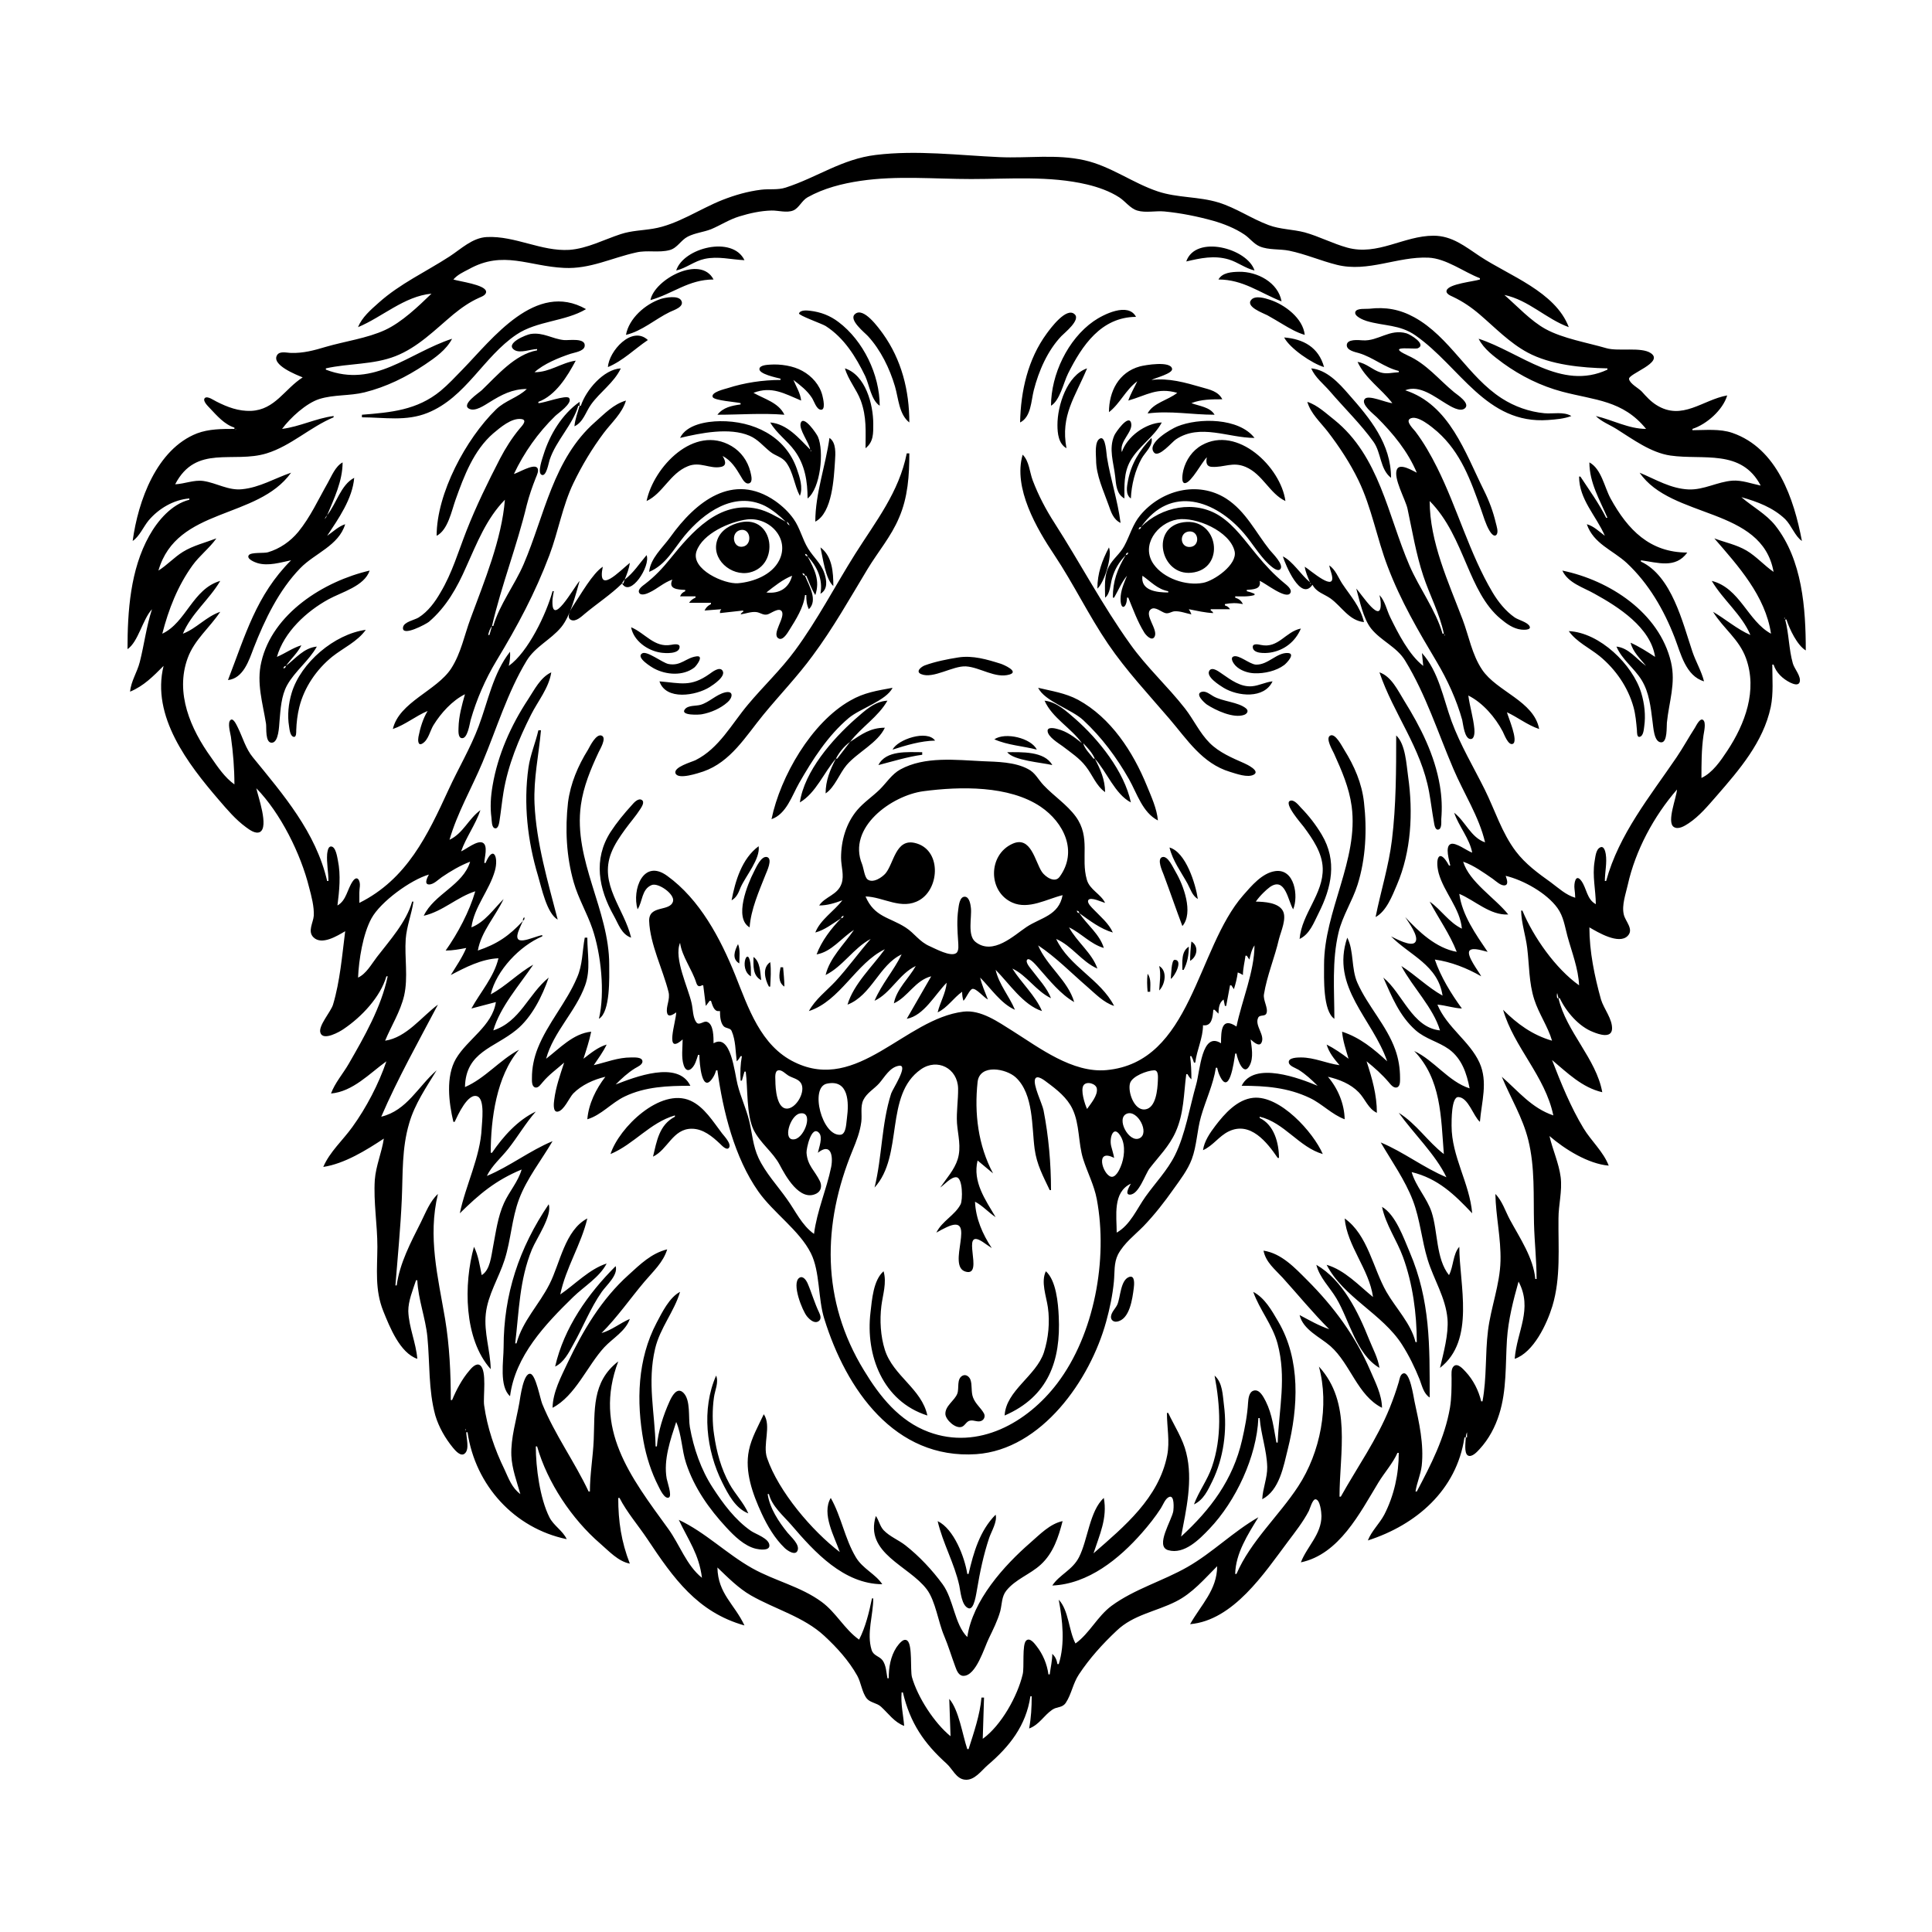 <?xml version="1.0" encoding="UTF-8"?>
<svg xmlns="http://www.w3.org/2000/svg" xmlns:xlink="http://www.w3.org/1999/xlink" width="1500pt" height="1500pt" viewBox="0 0 1500 1500" version="1.1">
<g id="surface1">
<path style=" stroke:none;fill-rule:nonzero;fill:rgb(0%,0%,0%);fill-opacity:1;" d="M 278 254 C 296.848 246.152 313.859 230 335 228 C 324.664 238 312 250.156 299 256.203 C 285.195 262.602 267.676 265 253 269.281 C 244 272 235.371 274.324 226 274 C 222.887 274 217.336 272.332 215.223 275.566 C 210.191 283.273 230.293 291.066 235 293 C 220.934 302 213.512 318.148 195 319 C 185.266 319.387 176.531 316.098 168 311.742 C 166.293 311 160.992 307.043 159 309.082 C 157 311.285 161.781 315.652 163 317 C 168.488 322.805 174.238 329.523 182 332 L 182 333 C 172.297 333 162.199 333 153 336.465 C 121.555 348.754 107.184 389 103 420 C 108.266 416.562 111.309 409 115.438 404.004 C 123.324 394.754 134.789 388 147 387 L 147 388 C 133.297 391.453 122.504 404.117 115.863 416 C 101.168 442.281 99 474.543 99 504 C 107.391 498.277 110.59 481.117 118 473 C 113.609 486.496 112 500.328 108.523 514 C 106.492 522 101.719 528.801 101 537 C 111.707 532.539 118.918 525.082 127 517 C 117.363 556.113 145.965 593.223 169.871 621 C 176.383 628.566 182.883 636.309 191 642.238 C 193.684 644.195 198.254 647.684 201.77 646 C 208.973 642.172 200.27 618.152 199 612 C 217.852 631.262 233.555 663 240 689 C 241.805 695.766 244 704 243.609 711 C 243.207 716.348 238.68 723.035 243.316 727.684 C 249.805 734.184 261.957 726.527 268 723 C 265.613 741.789 264 761.816 258.562 780 C 256.883 785.547 247 796.414 248.738 801.77 C 250.742 808.516 263.938 801 267 798.781 C 280.613 789.586 295.344 774.164 300 758 L 301 758 C 296 782 282.809 805.035 270.715 826 C 266.328 833.605 260 840.797 257 849 C 274 847.516 286.883 833.43 300 824 C 293.996 841.625 284.41 860 273.57 875 C 266.191 885.297 256 894.242 251 906 C 267.352 903.551 284.438 893 298 884 C 296.414 894.789 291.848 905.02 291 916 C 289.898 933.309 293 950.656 293 968 C 292.914 985.25 290.91 1001.426 297.605 1018 C 302.559 1030.273 310.504 1050.41 324 1055 C 323 1042.5 317.438 1030.547 317 1018 C 316.93 1010 320.555 1001.52 323 994 L 324 994 C 324.637 1008.785 330.395 1023.219 331.828 1038 C 333.812 1058.414 332.516 1079.027 338 1099 C 340.719 1108.07 345.711 1116.73 351.664 1124 C 353.52 1126.242 357.91 1131.449 361 1128.352 C 364.621 1125.016 362 1116.316 362 1112 L 363 1112 C 369 1153.258 399.453 1186.609 440 1195 C 436.871 1188.293 429.871 1184.598 426.559 1178 C 419.168 1163.281 416 1139.355 416 1123 L 417 1123 C 425 1151 444 1179.457 466 1198.426 C 472.758 1204.262 479.91 1212.242 489 1214 C 482.398 1197 480 1181.246 480 1163 L 481 1163 C 486.707 1174.18 495.68 1184.5 502.668 1195 C 522.867 1225.355 541.48 1251.715 578 1262 C 570.215 1245.309 557.422 1237.445 557 1217 C 564.996 1224.652 573.34 1233.125 583 1238.664 C 601.684 1249.371 623.941 1255.207 640 1270.09 C 649.766 1279.137 659 1289.305 665.562 1301 C 668.609 1306.492 669.215 1314 673 1318.758 C 675.762 1322.051 680.773 1322.117 683.996 1325.062 C 689.973 1330.523 694.168 1337 702 1340 C 701.258 1331 699.27 1323.238 700 1314 L 701 1314 C 706.613 1337.691 717.324 1353.434 734.961 1369.301 C 739.418 1373.309 742.41 1381 749 1381.727 C 756.555 1382.672 761.988 1374.594 767 1370.301 C 783.766 1356 796.633 1339.789 800 1317 L 801 1317 C 801 1325.566 800.59 1333.566 799 1342 C 807 1339 810.27 1332.027 817 1327.406 C 820.773 1324.82 824.691 1326.215 827.52 1322 C 831.977 1315.215 833 1307 837.676 1300 C 845.965 1287.48 856 1276.383 867 1266.039 C 880 1253.594 897.469 1251.277 913 1243.395 C 925.742 1237 935 1226 945 1216 C 944.949 1234.438 932.418 1246 924 1261 C 957.598 1258.066 981.633 1221.32 999.871 1197 C 1005.664 1189.277 1011.75 1181.598 1016.215 1173 C 1017 1171.367 1019 1164.055 1021.285 1164.055 C 1025 1164.055 1025.973 1174.5 1025.973 1177 C 1025.973 1191.34 1014.77 1200.598 1010 1213 C 1039.723 1206.781 1055.812 1174.691 1070.203 1151 C 1074.855 1143.34 1081.375 1136.148 1085 1128 L 1086 1128 C 1086 1144.586 1082.352 1161.195 1074.742 1176 C 1071 1183.043 1064.832 1188.688 1062 1196 C 1099.375 1184 1130.934 1157.07 1137 1116 L 1138 1116 C 1138 1119.145 1136.492 1128 1139.602 1130 C 1142.77 1131.809 1147 1127 1148.824 1125 C 1155.902 1117.305 1160.832 1108 1163.973 1098 C 1169.887 1079.344 1168.77 1059.273 1170 1040 C 1171 1024.82 1174.887 1009.602 1179 995 C 1190.266 1016.383 1177.727 1033.32 1176 1055 C 1190.691 1050.004 1201 1028 1205.277 1014 C 1211.914 992 1209.734 968.688 1210 946 C 1210 935.238 1213 925 1211.711 914 C 1210.281 903 1205.488 892.754 1203 882 C 1214.855 892.258 1233 903.602 1249 905 C 1244.918 894.23 1235.383 885.812 1229.449 876 C 1219.43 859.426 1211.992 841.023 1205 823 C 1217 833 1228.273 844.359 1244 848 C 1239.375 822.055 1216 801 1210 775 L 1211 775 C 1215.977 785.52 1225.863 797.113 1237 801.289 C 1241.199 803 1251 806.465 1251.586 799 C 1252 791.199 1245.211 783.27 1243 776 C 1238 758 1234 738.762 1234 720 C 1240.488 723.773 1256.812 733.598 1263.68 726.684 C 1268.84 721.488 1261.859 715.355 1260.699 710 C 1259 702.785 1262.227 694.031 1263.793 687 C 1269.777 660.164 1284 633.727 1302 613 C 1301.742 619 1293.859 638.094 1299.449 642 C 1302.984 644.422 1308 641.211 1311 639.25 C 1319.52 633.566 1326 625.656 1332.719 618 C 1350.441 597.621 1369 576.172 1374.789 549 C 1377 538.312 1376 527 1376 516 L 1377 516 C 1379 522.277 1384 527 1390 530 C 1391.906 530.82 1396 532.785 1397.211 529.668 C 1398.715 525.215 1393 519.129 1391.938 515 C 1388.844 504.195 1388.984 492.168 1386 481 L 1387 481 C 1389.328 488.355 1395.32 501 1402 505 C 1402 472.387 1399.344 434.664 1378.332 408 C 1371.176 399 1360.648 393.48 1352 386 C 1364.457 389.535 1376.5 394 1385.996 403.039 C 1390.953 408 1393.613 416.328 1399 420 C 1392.855 387.387 1379.82 348.152 1345 336.102 C 1335.238 332.723 1324 334 1314 334 L 1314 333 C 1325 329.441 1337.633 318.363 1341 307 C 1321.898 310.406 1306 327.051 1286 314.441 C 1281.527 311.621 1278.262 308 1274.715 304.039 C 1272.297 301.426 1265.453 298 1264.781 294.301 C 1264 290.191 1292.344 281.43 1281.68 274.18 C 1274.223 269.109 1256.312 273.086 1247 270.281 C 1232.289 266 1213.414 262.82 1200 255.48 C 1188.512 249.199 1177.914 237.633 1168 229 C 1186.938 233 1200.305 247.559 1218 254 C 1207.551 226.438 1171.715 214.047 1149 199 C 1137.547 191.406 1127.414 183.004 1113 183.004 C 1089.82 183.004 1069.652 198.809 1046 192.254 C 1034.711 189.125 1024.273 183.59 1013 180.43 C 1003.762 178 994 178.16 985 174.77 C 971.598 169.785 959.719 161.418 946 157.203 C 930.676 152.5 914.199 153.707 899 148.645 C 879.379 142.109 862.391 129 842 124.426 C 819.941 119.488 798.199 123 776 122 C 744.176 120.566 711.852 116.426 680 120.285 C 653.574 123.488 634.594 137.664 610 145.641 C 603.758 147.664 597.398 146.5 591 147.285 C 580.668 148.555 570.672 151.406 561 155.203 C 543.465 162.09 525.738 174.551 507 177.559 C 498.352 179 490.523 179 482 181.746 C 468.941 186 455.906 193.004 442 194 C 420.301 195.324 400 183 378 184.039 C 366.719 184.594 357.965 193.312 349 199.137 C 330.566 211.102 310.512 220.246 294 235.051 C 288 240.391 280.938 246.418 278 254 M 1149 216 L 1149 217 C 1144 218.605 1125 220.348 1123.207 225.375 C 1122.195 228.035 1126.262 229.586 1128 230.41 C 1135.77 234.078 1142.473 238.684 1149 244.285 C 1160.949 254.539 1172 266.148 1186 273.691 C 1203.824 283.297 1228 285.59 1248 286 L 1248 287 C 1212.184 303.738 1180.344 273.523 1148 263 C 1152 271 1159.875 276.672 1167 282 C 1180.824 292 1196.434 299.738 1213 304.117 C 1238.172 310.766 1260 310.746 1278 333 C 1264.543 333 1251.984 326 1239 323 C 1243.336 327.383 1249.77 329.777 1255 333.051 C 1267.797 341.059 1281.66 351.488 1297 353.699 C 1322.238 357.336 1352 348.348 1367 377 C 1359.973 375.551 1352.234 372.641 1345 373.184 C 1333.285 374.07 1322.953 380.469 1311 380 C 1297 379.367 1285.473 372.191 1273 367 C 1297.652 403.098 1367.973 393.348 1377 444 C 1369.664 439 1363.734 432.039 1356 427.453 C 1348 422.797 1339.406 421.172 1331 418 C 1349.465 439.348 1370.664 462.648 1375 492 C 1356.922 482.199 1350.93 456.539 1329 451 C 1337.688 465.73 1352.395 477.234 1359 493 C 1348.793 488.594 1339.66 480.637 1330 475 C 1338 488 1350.191 496.207 1355.562 511 C 1364.621 536 1354.895 562.02 1340.996 583 C 1335.875 590.73 1329.605 600 1321 604 C 1321 593 1321 582 1322.574 571 C 1322.926 568.359 1324.805 561 1322.312 559 C 1319.871 557.031 1316.832 563.598 1315.949 565 C 1311 572.641 1306.73 580.531 1301.656 588 C 1281 618.391 1256.922 647.715 1247 684 L 1246 684 C 1246 677.086 1247.809 670 1246.695 663 C 1246.367 661 1245.266 656.293 1242.223 658 C 1238.891 659.703 1238.629 665.758 1238 669 C 1236.188 680.242 1238.906 690.77 1239 702 C 1232 698.246 1232 690 1227.871 684.078 C 1223.234 677.613 1221.93 686.086 1222.426 690 C 1222.723 692.355 1222.949 694.621 1223 697 C 1215.633 694.832 1210 689.445 1204 685.012 C 1194.18 678 1184.309 670.781 1176.898 661 C 1166 646.621 1160.691 629 1152.754 613 C 1144 595.414 1133.84 578.504 1127 560 C 1120.531 542.219 1117 521.379 1104 507 L 1105 517 C 1094 508.555 1085.266 491.324 1079.258 479 C 1076.562 473.465 1075.309 466.453 1071 462 C 1071.402 463.688 1071.781 465.289 1071.91 467.023 C 1073.398 487.086 1056.867 460.828 1053 457 C 1055.688 466.469 1058.371 480.227 1064.531 488 C 1072.223 497.609 1084.516 502.211 1091 513 C 1107.168 539.488 1116.273 568.602 1128.426 597 C 1136.488 616 1148.344 634 1153 654 C 1141.945 650.242 1137.793 637.73 1129 631 C 1132.605 641.59 1141 651.039 1143 662 C 1139 660.648 1130.18 653.727 1126.316 655.301 C 1121.594 657.23 1125.328 668.438 1126 672 L 1125 672 C 1117.488 658 1113.969 666.266 1117 678 C 1121.223 693 1133.633 705.336 1135 721 C 1124.922 716.203 1118.961 706.312 1110 700 C 1116.922 713.137 1125.598 725.074 1131 739 C 1115 736.168 1101.457 723.352 1091 712 C 1093.246 715.73 1101.988 727 1098.879 731.383 C 1095.941 735.645 1083.348 728.566 1080 727 C 1094.609 741.809 1116.438 749.234 1120 773 C 1108.48 766.582 1099 757 1088 750 C 1096.633 766.387 1112.809 782.355 1118 800 C 1096.367 797.785 1088.875 771.004 1074 759 C 1080.594 773.805 1086.512 788.707 1099 799.816 C 1106.723 806.68 1116.773 808.738 1125 814.637 C 1135 822 1138.73 833.301 1141 845 C 1124.621 839.781 1113.555 823.273 1098 816 C 1119 838 1118.684 866.668 1121 896 C 1108.387 886.352 1099.941 872.684 1086 864 C 1097.438 880 1114.684 896.523 1123 914 C 1105.223 906.598 1089.785 894.406 1072 887 C 1080.469 901.508 1090.914 916.27 1096.934 932 C 1102.598 946.793 1103.805 963 1108.434 978 C 1113.199 993.547 1122.422 1007.453 1123.824 1024 C 1124.816 1035.664 1120.707 1050.66 1118 1062 C 1145.734 1040.582 1133 997.051 1133 968 C 1127.953 973.777 1128.578 983.18 1125 990 C 1114.785 977.344 1116.426 956 1111.48 941 C 1107.82 930 1099.238 921.242 1096 910 C 1116.539 915 1129.27 927.504 1143 942 C 1141 918.48 1126.992 898.016 1127 874 C 1127 870.27 1126.812 851.598 1132.227 851.754 C 1140 852 1143.848 866.586 1149 871 C 1150.227 855.566 1155.453 840.066 1148.648 825 C 1141 808.297 1123.441 797.781 1116 780 C 1122.422 780.523 1128.531 782.723 1135 783 C 1126.688 771.566 1118.574 758.434 1114 745 C 1126.367 746.664 1139.246 751.746 1150 758 C 1148.355 754.523 1138 741.566 1141 738.027 C 1143.488 735.238 1151.984 738.414 1155 739 C 1145.844 725.43 1135.242 710.633 1133 694 C 1145.258 699.129 1156.918 710.816 1171 710 C 1160.898 697.273 1140.672 684.73 1136 669 C 1144.426 672 1151.707 677.336 1159 682.34 C 1161.297 684 1165.559 688.16 1168.641 687.32 C 1171.609 686.512 1169.543 681.777 1169 680 C 1182.805 683.277 1200.859 693.387 1209.211 705 C 1213.988 711.641 1214.91 719.328 1217 727 C 1220.406 739.391 1225.441 752.059 1226 765 C 1207.742 752.031 1190.566 727.574 1182 707 L 1181 707 C 1181.203 716.797 1184.52 726.297 1185.715 736 C 1187.371 749.453 1187 763 1191.195 776 C 1194.738 787.086 1201.805 797 1205 808 C 1189.898 803.629 1178 795.016 1167 784 C 1175.363 813.039 1199.691 835.512 1206 866 C 1189 860.215 1179 847.301 1166 836 C 1172.824 852.395 1182.195 867.605 1186.523 885 C 1191.836 906.34 1190.48 928.238 1191 950 C 1191.367 964.359 1193 978.586 1193 993 L 1192 993 C 1190.574 976.672 1179.914 961.059 1172.309 947 C 1168.777 940.469 1166.316 932.262 1161 927 C 1161.359 944.492 1165.418 961.352 1164.984 979 C 1164.539 997.215 1157.531 1015 1155.285 1033 C 1153 1051.324 1154.402 1069.746 1151 1088 L 1150 1088 C 1148 1079.602 1143.824 1071.328 1137.906 1065.004 C 1136 1063 1131.816 1058 1128.742 1060.66 C 1126.402 1062.723 1127 1067.238 1127 1070 C 1126.988 1077.781 1127 1085.309 1125.75 1093 C 1121.648 1116.613 1111 1137.109 1100 1158 L 1099 1158 C 1100 1151.211 1103 1145 1103.824 1138 C 1105.641 1121.062 1101.754 1104.418 1098.211 1088 C 1097.504 1084.73 1094.652 1064.363 1089.375 1066.348 C 1087 1067.188 1086.582 1071.027 1086 1073 C 1084 1079.801 1081.629 1086.414 1079 1093 C 1069 1117.766 1053.859 1139 1041 1162 L 1040 1162 C 1040 1127.73 1049.746 1089.039 1024 1061 C 1032.242 1091.137 1025.168 1127.703 1007.922 1154 C 992.887 1177 970.961 1196.566 960 1222 L 959 1222 C 959.332 1206 968.836 1191.34 977 1178 C 957.602 1189.051 941.496 1205.414 922 1216.574 C 902.898 1227.508 880.844 1233.676 863 1246.758 C 851.914 1255 845.938 1268.137 835 1276 C 829.703 1266 829.809 1250.23 822 1242 C 825 1258.246 827 1276.074 822 1292 L 821 1292 C 820.387 1288.617 819.434 1286.434 817 1284 C 816.953 1289.473 815.695 1294.605 815 1300 L 814 1300 C 812.922 1292 809.75 1284.402 804.762 1278.016 C 803.242 1276.074 799.656 1271.117 796.754 1273.711 C 793.355 1276.746 795.395 1294.707 794 1300 C 789.957 1317 777.324 1339.691 763 1350 L 764 1318 L 762 1318 C 760.926 1331.16 756 1345.438 752 1358 L 751 1358 C 747.289 1347.027 744.488 1327.57 737 1319 L 738 1348 C 725.402 1337.746 712.441 1317.738 708 1302 C 706.633 1296.387 708.574 1277 704.398 1273.754 C 701.254 1271.375 697.516 1277 696 1279 C 691.383 1286.137 690 1294.633 690 1303 L 689 1303 C 688.168 1298.582 688 1293 685.273 1289.148 C 682.598 1285.602 678.184 1285.672 676.719 1281 C 672.707 1268.117 677.992 1254.094 678 1241 L 677 1241 C 674.793 1251.695 672 1263.301 667 1273 C 655.695 1265.035 649.234 1252.023 638 1243.758 C 621.602 1231.691 601.531 1227.418 584 1217.574 C 564.246 1206.484 547.48 1189.574 527 1180 C 534.668 1196.207 542.668 1206.566 545 1225 C 533 1215.422 527.648 1199.125 518.848 1187 C 489.457 1146.512 460.316 1109.18 480 1057 C 459.184 1073 461.953 1095.301 460.961 1118 C 460.375 1131.367 458 1144.586 458 1158 L 457 1158 C 446 1134.723 430.844 1114 421 1090 C 419.402 1086.094 415.969 1067.422 411.828 1066.633 C 406.34 1065.582 403.879 1085.395 403.25 1089 C 400.93 1102.324 396.508 1116.383 397 1130 C 397.438 1140.23 401.23 1150.242 404 1160 C 397.449 1155.164 395 1148.074 391.742 1141 C 384 1125.133 378.309 1108.512 375.871 1091 C 374.965 1084.496 378.234 1064 372.734 1060 C 369.82 1057.828 366 1062.109 364.465 1064.043 C 358.734 1070.652 354.348 1079 351 1087 L 350 1087 C 350 1066 349 1044.777 345.566 1024 C 340 991.191 332 960.391 340 927 C 333.723 932.754 330.504 941.496 326.754 949 C 319 964.469 310.34 980.629 308 998 L 307 998 C 308.766 975.645 310.98 953.398 311.961 931 C 312.84 911 311.895 891.555 317.723 872 C 322 857.176 330.988 844.086 339 831 C 324.668 843.406 315.945 862.262 296 867 C 308.719 837.484 325 808.477 340 780 C 327.219 789.477 315.605 805.512 299 808 C 303.887 796.262 310.816 785.527 313.766 773 C 317 758.789 314 743.465 315 729 C 315.773 719.055 319.562 709.758 321 700 L 320 700 C 315.391 716 302.617 730.066 292.652 743 C 288.367 748.562 284.445 756 278 759 C 278.594 745.168 281.73 725.242 288.418 713 C 295.477 700.078 318.895 683.07 333 679 C 332 680.785 328.902 686.527 333 686.695 C 336.57 686.828 340.379 682.816 343 681.027 C 349.93 676.305 357.176 672.039 365 669 C 359.562 687.344 337 694.043 329 711 C 343.883 707.555 354.809 696.492 369 692 C 364.512 707.586 355.363 724.82 346 738 C 351.434 738 356.672 737.004 362 736 C 358.902 743.406 354.184 750.164 350 757 C 361.449 751 373.805 744.574 387 744 C 383.551 758.527 373 770.227 366 783 L 385 778 C 382.215 796.578 363 806.727 354 822 C 345.945 835.801 348.449 856.086 352 871 L 353 871 C 355.289 866.16 363.328 848.051 370.723 851.242 C 376.551 853.758 374.188 871 373.961 876 C 372.996 898 361.465 920.363 357 942 C 372.246 927 384.699 916.453 405 908 C 402.254 917.539 395.375 925.055 391.312 934 C 386.465 944.676 385 956.605 382.801 968 C 381.387 975.059 380.609 986 374 990 C 372.488 982.68 371.367 974.707 368 968 C 359.926 996.738 360 1039.672 381 1063 C 380.699 1048.469 375.598 1034.723 377.176 1020 C 378.75 1005.273 387.363 992 391.805 978 C 396.707 962.629 397.324 946.125 403 931 C 409 915 420.402 900.715 429 886 C 411.238 893.398 395.785 905.598 378 913 C 381.844 905 389 899 394.551 892 C 402 882.582 408 872.121 416 863 C 401.953 869.645 390.617 882.371 382 895 L 381 895 C 381 869 385.469 835.273 403 815 C 387.961 823.008 376.59 837.273 361 844 C 361.57 816.582 383.676 813.754 400.996 799.531 C 412.98 789.691 421 773.445 426 759 C 410 772.082 403.883 793.191 383 800 C 388.262 781.742 403.488 764.594 414 749 C 402.238 755.555 392.891 765.645 381 772 C 385.438 753.336 403.637 734.266 421 727 L 421 726 C 413.246 727.379 396.219 737.062 403.309 721.004 C 404.195 719 405 717.031 406 715 C 395.359 726.551 385.926 733 371 738 C 373.535 723.285 384.812 711.246 391 698 C 383.359 705.66 376.402 716 366 720 C 368.168 704 379.953 691.328 384.254 676 C 387.223 665.422 383 655.668 377 670 L 376 670 C 376 666.242 379.223 656.344 374.684 654.242 C 370.441 652.277 361.938 659.352 358 661 C 361.867 650 369.184 640.277 373 629 C 363.73 635.668 359.684 647 349 652 C 354.859 631.496 366.316 611.68 374.574 592 C 385.625 565.672 394 537.586 408.863 513 C 415.523 502 427.605 496.719 435.672 487 C 442.863 478.324 446.863 462 450 451 C 445.645 455.824 427.414 489.176 429 465.004 C 429.23 463 429.629 461 430 459 L 429 459 C 424.172 476.66 410 506.312 395 517 C 395.871 513.34 396.258 509.758 396 506 C 382.836 522.645 378.918 544.527 371.574 564 C 365.172 581 355.863 596.551 348.309 613 C 332 648.391 316 682.535 279 701 C 279 698.336 278.949 695.664 279 693 C 279 691.316 279.254 689.676 279.406 688 C 279.777 684 277.531 679.039 273.93 684.129 C 269.586 690.266 269 699.121 262 703 C 263.453 691.488 264.699 679.457 262.336 668 C 261.812 665.48 260.691 657.207 257 657.207 C 254.613 657.207 254.242 661.316 254 663 C 253.477 670.02 254.996 677 255 684 L 254 684 C 245.246 646.18 220 617 196.328 588 C 190.754 581.238 188.531 572.734 184.742 565 C 184 563.703 181.301 557 178.984 559 C 176.402 561.148 178.867 569.164 179.27 572 C 181 584.211 182 596.672 182 609 C 174.496 603.672 169 595.41 163.859 588 C 148 566 135.816 538.121 145.695 511 C 150.938 496.609 162.785 487.422 171 475 C 160 478.762 152.5 488 142 492 C 148.508 476.367 162.512 465.531 171 451 C 149.535 457.195 144.555 483.324 126 492 C 130.93 473 137.84 455.133 149.43 439 C 154.922 431.352 162.605 425.656 168 418 C 159.336 421.344 149.953 423.547 142 428.469 C 135.203 432.676 129.785 438.758 123 443 C 137.285 393.508 199.676 403.613 226 367 C 213.301 371.324 201.637 378.488 188 379.828 C 177.43 381 168.207 375 158 373.441 C 150.676 372.379 143.324 375.684 136 376 C 152.195 344.781 181 360 207 352 C 225.883 346.195 240.828 331.566 259 324 L 259 323 C 245.25 324.777 232.812 331.246 219 333 C 225.281 324.465 237.734 313 248 309.773 C 259.297 306.25 271.52 307.48 283 304.625 C 300 300.387 315.48 292.727 330 283 C 337.914 277.699 346.523 271.629 351 263 C 317.262 274 290.68 301.516 253 287 L 253 286 C 270.793 282 289.719 283.297 307 276.535 C 324.531 269.676 337.746 256 352 244.086 C 358.234 239 364.613 234.488 372 231.188 C 373.906 230.336 377.852 229 377.367 226.172 C 376.453 221 356.578 218.488 352 217 C 355.203 213.262 359.715 211.234 364 209 C 390.668 194.078 410.453 206.742 438 208 C 458.18 209 474.789 200.219 494 196 C 502.531 194 511.57 196.445 520 194.137 C 526 192.48 528.602 186.453 534 183.711 C 539.664 180.832 546 180.289 552 178 C 559.547 174.832 566 170.473 574 168.027 C 581.945 165.562 590.652 163.648 599 163.453 C 604.262 163.332 610.824 165.484 615.891 163.398 C 620.285 161.586 622.52 155.691 627 153.184 C 639.547 146.156 653.863 142.52 668 140.426 C 696.637 136.188 725.273 139 754 139 C 783.73 139 814.848 136.336 844 143.234 C 852.527 145.254 861.637 148.449 869 153.242 C 873.73 156.324 877.473 161.828 883 163.484 C 889.488 165.434 897.289 163.527 904 164.172 C 916.762 165.391 929.68 168 942 171.426 C 950.18 173.773 958.891 177.227 966 182 C 970.207 184.754 973.293 189.293 978 191.297 C 984.961 194.262 993.641 193.148 1001 194.664 C 1013.586 197.262 1025.527 202.527 1038 205.625 C 1062.223 211.645 1084.922 199 1109 200.039 C 1122.812 200.645 1136.27 211.09 1149 216 M 525 210 C 532.766 208.219 539 202.746 547 201.016 C 557.59 198.723 567.457 201.547 578 202 C 568.816 182.727 530.645 192.328 525 210 M 921 203 C 932 200.445 942.648 198.059 954 201.441 C 961 203.543 966.785 208.285 974 210 C 968.488 192.746 928.223 182 921 203 M 505 233 C 522.613 228 534.551 217.004 554 217 C 543.879 197.527 508 217.012 505 233 M 946 217 C 965.18 217.012 977.98 227.293 995 234 C 992.363 219.223 975.996 210.738 962 211.016 C 956.234 211.129 949 211.602 946 217 M 486 260 C 498.539 257.02 508.578 247.832 520 242.258 C 522.969 240.812 531.68 238.242 528.914 233.312 C 526.555 229.113 516.625 231 513 232.105 C 501 236.09 488.277 247.238 486 260 M 1013 260 C 1011.676 247.141 997.555 236.539 986 232.75 C 982.324 231.543 974.797 229.223 971.621 232.602 C 966.477 238.082 980.863 243.125 984 244.781 C 988 247 992 249.426 996 251.801 C 1001.379 255.008 1006.961 258.262 1013 260 M 281 322 L 281 324 C 298.383 324.047 315.258 327.309 332 320.547 C 361.824 308.5 375.262 277.055 401 259.75 C 417 249 438.926 249.645 455 240 C 415.934 217.793 382.234 263.164 358.984 287 C 353.512 292.613 348 298.559 342 303.535 C 323.789 318.469 303.449 320.227 281 322 M 1220 323 C 1213.918 319.355 1205.801 321.488 1199 320.828 C 1187.285 319.695 1175.887 315.656 1166 309.301 C 1139.766 292.438 1125.543 261.441 1098 246.312 C 1086.707 240.109 1075.707 238.211 1063 239.715 C 1060.629 240 1053.527 239.094 1052.348 242 C 1050.82 245.414 1058.711 248.527 1061 249.215 C 1074.523 253.285 1086.688 251.816 1099 260.441 C 1133.715 284.754 1153.805 329.617 1202 326.09 C 1208 325.637 1214.172 325.184 1220 323 M 683 315 C 683 291 670.324 264.531 651 250 C 644.387 245 637.215 242.254 629 241.285 C 626.621 241.008 621.578 240.453 620.348 243.285 C 619.68 244.812 638.445 251.453 641 253.09 C 655.457 262.359 664.441 277 671.742 292 C 675 299 676.328 310.625 683 315 M 816 315 C 822.891 311.02 825.73 297.035 829.246 290 C 840.172 268.133 854.953 246.223 882 246 C 875.914 234.406 856.523 244.16 849 249.441 C 829 263.449 816 290.816 816 315 M 706 328 C 706 303.262 700 279.328 685.422 259 C 682.438 255 670.277 237.586 663.648 244 C 658.859 248.453 671.367 258.238 673.906 261 C 683.746 271.703 690.773 286.125 694.855 300 C 697.594 309.305 697.926 321.66 706 328 M 792 328 C 800.605 323.758 800.5 311.309 802.629 303 C 806.477 288 813.254 272.34 824 261 C 826.598 258.309 839.207 248.367 834.352 244 C 828 238 815.488 255.102 812.641 259 C 798 279 792.504 303.656 792 328 M 1086 288 L 1086 289 C 1081.312 289.199 1076.625 290.586 1072 289.199 C 1065.488 287.25 1060.91 282 1054 281 C 1060.273 294.266 1072.387 301.695 1081 313 C 1076.555 312.805 1062.637 306.367 1059.711 309.645 C 1056 313.66 1066.645 321.641 1069 324 C 1081.617 336.621 1093 350.391 1100 367 C 1096.871 365.52 1086.938 359.332 1084.617 364.32 C 1081.477 371.086 1091.242 387.781 1092.789 395 C 1096.523 412.434 1099.395 430.027 1105 447 C 1109.961 462.016 1117.789 476.484 1121 492 L 1120 492 C 1114.707 473.629 1101.867 456.637 1094.281 439 C 1077.469 400 1071 354.215 1036 326 C 1029.582 321 1022.969 314.539 1015 312 C 1017.688 321.133 1025 327.641 1030.766 335 C 1039.852 346.828 1048.238 359.562 1054.742 373 C 1065 394.234 1069 418.016 1077.426 440 C 1087.609 466.777 1101 489.551 1115.547 514 C 1123.77 527.82 1130.949 543.484 1135.254 559 C 1136 562.246 1137 573.793 1141.828 573.793 C 1145 573.793 1144.887 568.035 1144.699 566 C 1143.887 557.145 1141.18 548.75 1140 540 C 1151.238 545.598 1161 557 1166.742 568 C 1167.797 570.031 1171 579 1174.488 577.539 C 1179.203 575.578 1170.828 556.586 1170 553 C 1178.57 557.008 1185.961 563 1195 566 C 1191 544.277 1162.176 537 1150.75 520 C 1142.816 508.203 1140.512 494.086 1135.574 481 C 1124.578 452 1110 420.766 1110 389 C 1124 403.121 1131.289 421.004 1139 439 C 1145.309 453.723 1152.473 470 1165 480.383 C 1169.621 484.258 1174.852 488.086 1181 488.812 C 1182.34 489 1188.926 489.406 1187.652 486.41 C 1186.234 483.066 1178.875 481.375 1176 479.379 C 1168.996 474.512 1163.195 467.277 1158.863 460 C 1141 430.047 1131.426 394.34 1115.754 363 C 1110.859 353.211 1105.492 343.734 1098.871 335 C 1097.531 333.238 1091.402 327.465 1094.465 325.27 C 1100 321.227 1112.281 332 1116 335.176 C 1134.211 351.426 1141.715 372.664 1149.691 395 C 1151.684 400.574 1153.438 407 1156.414 412 C 1157.207 413.352 1159.828 417.355 1161.785 415.246 C 1163.676 413.219 1161.883 408.281 1161.348 406 C 1159.285 397.27 1156.246 389.02 1152.246 381 C 1137.473 351.379 1125.453 314.23 1091 303 C 1102.199 298.496 1113.91 308.145 1123 313.547 C 1126.223 315.465 1133.641 320.203 1137.352 317 C 1141.781 313.117 1131.266 306.402 1129 304.535 C 1116.961 294.602 1107.547 282.492 1093 276 C 1092 275.406 1090.977 275.016 1090 274.512 C 1077.863 268.156 1098.422 271.434 1100.809 270.383 C 1107.84 267.285 1094.867 259.617 1092 258.789 C 1078.926 255.012 1069.961 265.066 1058 264.246 C 1054.934 264.035 1045.637 263 1045.637 268.027 C 1045.637 272.066 1052 273.293 1055 274.141 C 1066 277.371 1074.887 285.359 1086 288 M 417 271 L 417 272 C 399.789 275.066 385.973 291.57 374 303 C 371.926 305 357.648 314.148 364.324 317.395 C 369 319.742 376 314.715 380 312.316 C 389.434 306.453 397.672 302.031 409 302 C 402.402 308.59 392 311.031 385 318.016 C 361.781 340.766 339 383 339 416 C 347.797 411.504 350.574 396.727 353.691 388 C 360.277 369.555 367.766 349.609 383 336.438 C 388.309 332 397.211 324.23 404.898 325.371 C 410 326.145 404.797 331.176 403.285 333.004 C 397.484 340.012 392.43 348 388.258 356 C 378.801 374.324 369.742 392.801 362.203 412 C 355.84 428.203 351 445 342 460 C 337.789 467.391 332.348 474.809 325 479.441 C 321.984 481.344 313.605 482.77 312.922 487 C 311.578 495 331.242 484.293 333 482.789 C 346.566 471.199 354.98 456.07 362 440 C 370.348 421.566 377.621 402.684 392 388 C 389.555 418.742 376 451.34 365.426 480 C 360.512 493.148 358 507.035 350.301 519 C 339 536.348 309.934 545 305 566 C 314.699 562.691 322.57 556 332 552 C 328.355 558 326.227 565.223 324.902 572 C 324.477 574.18 324.223 579.531 328 577.246 C 332.664 574.438 333.855 567.359 336.555 563 C 342.371 553.609 351 544 361 539 C 358.598 547.469 356.188 556.133 356 565 C 355.977 567.062 355.449 572.547 358.379 573.078 C 363 574 364.59 562 365.426 559 C 370 543 376.824 527.297 385.449 513 C 401.77 486 415.371 460.711 426.574 431 C 433.504 412.633 436.703 392.73 445.258 375 C 451.906 361.223 459.691 348.242 468.871 336 C 474.914 328 483 321 486 311 C 476.258 313.812 469.398 321.199 462 327.715 C 429.441 356.391 422.859 400 406.574 438 C 399.727 454 387.797 469.383 383 486 L 382 486 C 389.297 454.465 401.441 423.652 409 392 C 410.902 384.699 413.207 378 415.984 371 C 416.766 369.039 418.859 365 416.957 363.043 C 413.941 360.027 402.57 367.023 399 368 C 406.895 351.34 417.699 336 431 323.039 C 433 321 444.953 313 441.863 309.031 C 439.703 306.328 422.254 313 418 313 L 418 312 C 431.469 307 440.516 292.184 447 280 C 435.523 281.719 427 289 415 289 C 422 282.566 433.902 277.672 443 274.672 C 446 273.664 453.285 272.789 453.941 268.805 C 455 262 441.488 264.379 438 264.047 C 428.656 263.156 421.969 257.828 412 259.301 C 408.547 259.812 391.758 266.672 399.332 271.68 C 403.711 274.57 412 271.102 417 271 M 472 285 C 483.629 280.156 492.641 271 503 264 C 490.602 252.383 472.633 272.824 472 285 M 997 262 C 1001.398 270.473 1018.773 282.336 1028 285 C 1023.762 269.633 1012 263.195 997 262 M 606 294 L 606 295 C 592.227 295 578 297.148 565 301.344 C 562.836 302.035 551.656 304.527 553.348 308.301 C 554.551 311 571.535 312.082 575 313 L 575 314 C 568 315 561.496 316.273 557 322 C 574.707 322 591.289 320.602 609 322 C 604.59 312.621 593.387 309.773 585 305 C 599.176 299.543 608.879 305.535 622 311 C 621.398 305.148 618.227 300.348 616 295 C 621.48 299.227 626.621 303.09 630.453 309 C 631.988 311.375 633.789 317.512 636.984 318.078 C 641.469 319 638.969 309 638.484 307 C 636.406 298.812 630.32 292 623 288 C 615.93 284.008 606 282.539 598 283.09 C 595.887 283.234 590.188 283.43 589.633 286.207 C 588.793 290.387 603 293.195 606 294 M 861 320 C 869.598 313.359 873.828 302.801 883 296 C 880.645 301.051 877.809 305.691 876 311 C 890.637 306.785 898.277 300.57 914 305 C 907 310.68 895.203 312.781 891 321 C 908.914 318.688 925 322 943 322 C 939.551 316 931 315.281 925 313 C 932.426 310 941 310 949 310 C 945.82 303.781 939.262 302.508 933 300.711 C 920.172 297.023 907.402 293.309 894 295 C 896.742 293.441 910.762 290 910 286.32 C 908.895 280.012 888.938 283.414 885 284.488 C 868.473 289.008 861 304 861 320 M 451 315 L 450 315 L 450 312 C 436.363 321.605 426.891 337.289 422 353 C 421.219 355.613 416.988 367 420.504 368.652 C 424.23 370.445 426 359 426.75 357 C 431.723 342 444.598 330 449 315 L 450 315 C 448.527 320.391 446.461 325.371 446 331 C 453 327.652 454.598 320 458.926 314 C 466 304.156 476.656 297.234 482 286 C 468.602 286.695 454.867 303 451 315 M 656 286 C 658.602 295.027 665 302.203 668.305 311 C 673 324 672 334.711 672 348 C 678.297 343.023 678 336.43 678 329 C 677.992 314 672 291.148 656 286 M 828 348 C 823.266 322.488 834.641 308.477 844 286 C 828.352 291.32 820.934 315.082 821 330 C 821 336.504 821.844 344.508 828 348 M 1018 286 C 1021.242 293.367 1027.562 298.008 1032.699 304 C 1043.504 316.605 1056.816 329.605 1066.363 343 C 1072.527 351.652 1071.262 364.141 1080 371 C 1079.996 344.566 1063.816 325 1047 306 C 1039.598 297.422 1030 287.062 1018 286 M 884 295 L 883 296 L 884 295 M 629 349 C 620.234 340.234 611.184 329.156 598 328 C 602.922 336.512 611.285 342.137 617 350 C 625 361 626.996 373.809 627 387 C 637 379.355 640 350.25 635 339 C 634 336.777 624 322 621.711 328.336 C 619.91 333.191 628.176 343.5 629 349 M 873 387 C 873 377 872.41 367.215 877.516 358 C 883.855 346.559 896 339.395 902 328 C 889.297 328.582 875 339 871 351 C 868.852 342.395 880 335.312 878.172 328.332 C 876.195 321.195 866 336 865.176 338 C 860.566 348.535 864.664 359.25 865.836 370 C 866.527 376.371 866.816 383.582 873 387 M 528 340 C 543.98 336.195 566.387 331.602 582 338.34 C 588.602 341.188 592.527 346.371 598 350.723 C 602 354 607 354.602 610.363 359.02 C 616 366.754 616.637 376.688 621 385 C 623.684 378.609 620.832 370.23 618.656 364 C 609.688 338.32 584.617 326.699 559 327.004 C 548.551 327.129 532.949 329.613 528 340 M 974 340 C 961.852 324.309 930.691 324.234 914 331.094 C 909.246 333.047 889.832 344.051 896 351.352 C 899.707 355.68 910 343.043 913 341.105 C 931.809 328.605 953.637 340 974 340 M 183 333.332 C 183.773 333.332 183 333.832 182.668 333.668 L 183 333.332 M 870 406 C 867.801 388.586 862.234 372.227 859.438 355 C 859 352.758 858.578 338.621 854.285 340.348 C 849.559 342.246 850.957 353.121 851 357 C 851 369.074 856.723 380.785 860.656 392 C 862.645 397.664 864.332 403.215 870 406 M 644 340 C 641 361.625 633 383.016 633 405 C 646.285 398.098 647.406 371 648.289 358 C 648.684 352.219 649.332 343.535 644 340 M 894 340 C 884.836 349.359 878.285 360.039 875.805 373 C 874.91 377.676 873.656 384 878 387 C 878.449 376.562 881.242 365.164 886.348 356 C 889 351.23 895.594 345.828 894 340 M 502 389 C 514.727 383.062 520 367.695 534 362 C 543.523 358 551.211 364.367 559.891 362.473 C 564.832 361.395 562.812 357 561 354 C 567.801 357.531 571.461 363.594 575.285 370 C 576.465 372 578.613 376.207 581.602 375.25 C 584.965 374.172 583 368.273 582.523 366 C 580.43 357.816 575.324 350.695 568 346.352 C 539 329.18 507.469 362.582 502 389 M 937 355 C 936.254 358.598 936.352 362.285 941 362.473 C 950.637 363 957 358.293 967 362.465 C 980.398 368.109 985.688 383.242 998 389 C 994.449 362.66 960.68 330 933 345.684 C 925.723 349.82 920.82 357 918.762 365 C 918.32 366.715 916.523 375.719 920.273 375.078 C 925.172 374.242 933 359 937 355 M 629.668 349.668 C 629.723 349.723 629.777 350.777 629.332 350.332 C 629.277 350.277 629.223 349.223 629.668 349.668 M 704 352 C 698 382.156 680 404.688 664 430 C 648.285 455 634.742 481.277 617.266 505 C 606.242 520 592.648 532.773 580.754 547 C 568 562.141 558.328 581 540 590.191 C 537 591.637 522.527 595.621 524.496 600.473 C 526.586 605.621 542.508 600.121 546 599 C 567.375 591.586 579 571.598 592.613 555 C 605.305 539.52 619.215 525.141 631 509 C 646.844 487.672 659.785 464.648 673.449 442 C 681.586 428.512 691.875 416.602 698 402 C 704.914 386.156 706 369 706 352 L 704 352 M 561 353 L 560 354 L 561 353 M 794 353 C 786.371 378.805 805 410.629 818.668 431 C 833.57 453.398 845.199 477.746 860.344 500 C 874.426 520.691 891.629 539.031 907.867 558 C 921.812 574.285 933.367 592.754 955 599.277 C 959.688 600.691 968.797 604.102 973.508 601.398 C 978.578 598.488 967.871 593.398 966 592.574 C 956.594 588.434 946.57 584.219 939.176 576.824 C 931.383 569.035 926.727 558.621 919.984 550 C 906.488 532.738 890.195 518 877.426 500 C 856 470.121 838.594 437 818.691 406 C 811.953 395.539 806.238 384.641 801.812 373 C 799.297 366.371 799.168 358.176 794 353 M 938 354 L 937 355 L 938 354 M 226 435 C 198.84 462.18 190.453 493.312 177 528 C 188.98 526.664 193.301 512.695 197 503 C 205.613 481 216.512 458.242 233.172 441.09 C 244.371 429.555 263 423.652 268 407 C 262.555 408.809 258.664 412.812 254 416 C 262.754 402.77 273.672 387.258 275 371 C 264.699 376.23 261 391.398 254 400 C 259.477 386.824 265.961 373.566 266 359 C 260.34 362.105 257.516 369.531 254.426 375 C 247 388 241 401.422 231.535 413 C 225.438 420.371 217.199 426.074 208 428.789 C 204.953 429.691 194.941 428.605 193.176 431.012 C 191 434 198.277 436.711 200 437.211 C 208.438 439.652 217.719 436.711 226 435 M 1234 359 C 1234 374.789 1242 388 1248 402 L 1247 402 C 1241.566 391.074 1233.742 380.223 1227 370 L 1226 370 C 1226 387.82 1239.316 400.488 1246 416 C 1241.527 412.684 1237.441 408.484 1232 407 C 1237.188 422.199 1252 427 1263 437.09 C 1280 453 1291.848 473.461 1300.188 495 C 1304.949 507.293 1308.711 524.758 1323 529 C 1321 521.012 1316.633 513.797 1314 506 C 1306.371 483.387 1298 447.23 1274 436 L 1274 435 C 1286.977 436.746 1300.82 441.719 1310 429 C 1281 429 1263.84 411.422 1250.438 387 C 1245.633 378.246 1243.352 364.043 1234 359 M 504 444 C 516.984 438.559 522.934 426.359 531.465 416 C 546.371 398 570 381 594 392.809 C 600 396 605 400.199 610 405 C 602.797 401.164 596 396.797 588 395.016 C 558.215 388.473 536.973 413.246 520.195 434 C 514.328 441.262 508.414 447.551 501 453.27 C 499.34 454.566 494.758 457.512 496.258 460.246 C 497.645 462.777 502.176 461 504 460.082 C 510.398 457.164 515.203 452.316 522 450 C 518.598 457.398 526 457.75 532 458 L 532 459 C 529.75 460.152 529 460.75 528 463 L 540 463 L 540 464 C 537.645 465.094 536.402 466 535 468 L 552 468 L 552 469 C 549.438 470.41 548.328 471.402 547 474 L 560 473 C 559 474.48 559 474.203 559 476 L 577 474 L 577 475 C 575.688 475.77 575.77 475.688 575 477 C 578.902 476.473 583 474.812 586.984 475.184 C 590.273 475.488 592.633 478 596 477 C 598.527 476.281 604.672 471.434 606.883 474.531 C 610.219 479.199 598.453 492.562 604.602 495.742 C 608 497.516 611.582 491.152 612.934 489 C 617.926 481.066 624 471.484 625 462 L 626 462 C 626 466.059 626.223 469.309 628 473 C 635.262 466 628 454.52 625 447 L 626 447 C 628.27 452 630 457.484 633 462 C 636.887 450.52 632.344 442.051 627 432 C 634.625 440 638.98 450 637 461 C 642.789 457.652 641.996 450.676 640 445 C 637.586 437.559 631.5 432.512 627.469 426 C 622.938 418.684 621.203 410.082 616.215 403 C 612.332 397.488 607.523 393 602 389.039 C 569 366.129 540 389.605 520.422 417 C 514.465 425.293 505 433.383 504 444 M 858 464 C 862 461 862 453.711 863.426 449 C 865.484 441.828 868.867 436.379 874 431 C 867.434 442 864 451.188 864 464 L 865 464 C 868.359 458.223 870.699 452.199 875 447 C 872.594 453 870 458.516 870 465 C 870 474.559 874.926 472.09 875 464 L 876 464 C 879.699 473 883.242 482.805 888.352 491 C 889.52 493 894.242 498.223 896.383 494.391 C 899.512 488.793 887.816 477.199 893.605 473 C 896.848 470.547 901.809 475.34 904.91 476.043 C 907.531 476.633 909.5 474.766 912 474.598 C 916.168 474.328 920.945 476.215 925 477 C 924.387 475.34 923.957 474.516 923 473 C 929.289 474.219 935.586 475.723 942 476 C 941.23 474.688 941.312 474.77 940 474 L 940 473 L 955 473 C 953.77 471.129 953 470.777 951 470 L 951 469 C 955.879 468.094 960 468 965 469 C 963.484 466.082 962 465.078 959 464 L 959 463 C 964 463 969 463.434 974 462 L 974 461 C 971.98 460.121 970 459.504 968 459 L 968 458 C 973 457.594 979.496 457.57 978 451 C 981.824 452.219 998.703 466 1001.824 460.383 C 1003.465 457.508 998.766 454.102 996.996 452.613 C 989 446.016 982.496 439 975.922 431 C 967 420.375 958.809 408.191 947 400.547 C 927.484 388 901.703 393.43 886 409 C 909 376.176 943.676 388.32 965.715 414 C 972.348 421.73 977.652 431 985 438 C 986.555 439.355 991.535 444.234 993.93 442 C 997.34 438.617 987.609 429.266 985.809 427 C 974.824 413.211 967.316 397 952 387.09 C 929.844 373 901.535 380.543 885.324 400 C 879.305 407.23 877.184 416 872.824 424 C 869.621 430 863.906 434 860.836 440 C 857 447.398 858 456 858 464 M 393 387 L 392 388 L 393 387 M 254 400 C 253.316 401.578 253.195 401.777 252 403 C 252.691 401.613 252.984 401.141 254 400 M 1249 402 L 1248 403 L 1249 402 M 580 403.293 C 597.285 401.254 613.473 418.059 605 435 C 599.301 446.391 585 451.809 573 452.824 C 562.473 453.719 535.961 442 540.762 428 C 545.492 414.227 566.727 405 580 403.293 M 914 403.324 C 928.406 401 954.945 412.391 958.547 428 C 960.922 438.293 942.539 451 934 452.531 C 920.781 455.027 903.41 449.094 895.648 438 C 885.465 423.441 898.484 406 914 403.324 M 575 405.52 C 567.43 407.133 559.723 411.391 556.969 419 C 551.59 434 567.766 447.754 582 444.473 C 605.703 439 601 400 575 405.52 M 611 405 C 612.188 406.188 612.527 406.586 613 408 C 611.453 406.738 611.191 406.805 611 405 M 919 405.453 C 892.734 409.039 900.973 447.148 925 444.66 C 951.91 442 946.25 401.734 919 405.453 M 886 409 C 885.453 410.637 885.637 410.453 884 411 C 884.547 409.363 884.363 409.547 886 409 M 575 411.492 C 582.914 410 584.312 422.789 576.957 424.367 C 568.848 426.109 567 413.043 575 411.492 M 884 412 L 883 413 L 884 412 M 923 412.648 C 930.961 411.695 932 424.07 924 424.664 C 916 425.242 915.242 413.574 923 412.648 M 254 416 L 253 417 L 254 416 M 1247 416 L 1246 417 L 1247 416 M 637 425 C 638.879 433.121 640.84 449.566 647 455 C 647 444.379 646.195 431.832 637 425 M 861 425 C 855.559 435.348 852 445.195 852 457 C 857.465 452.227 863.68 432 861 425 M 876 429 C 875.453 430.637 875.637 430.453 874 431 C 874.547 429.363 874.363 429.547 876 429 M 627 432 C 625.363 431.453 625.547 431.637 625 430 C 626.637 430.547 626.453 430.363 627 432 M 502 431 C 496.355 437.617 492 444.648 485 450 C 486.766 445.68 488.371 441.652 489 437 C 480.973 443.473 463.41 462.242 468 440 C 460 445.23 450.75 461.812 445.223 470 C 443.676 472.289 439 479.461 443.449 481.352 C 447 483 451.527 478.633 454 476.559 C 463.418 468.676 474.379 461.523 483 453 C 489.266 464.238 505.305 439.473 502 431 M 996 432 C 998 438.441 1009.863 467.266 1019 454 C 1022.246 460 1027.789 461 1033 464.637 C 1041.789 471 1047.359 481.801 1059 483 C 1055.938 470.598 1048.949 463.449 1042 453 C 1039 448.348 1036.766 442.059 1032 439 C 1032.473 441.039 1033 443 1033.656 445.004 C 1038.566 461.727 1017 442.301 1013 440 C 1013.645 444.305 1015.359 448 1017 452 C 1010 446.289 1003.691 435.672 996 432 M 227 434 L 226 435 L 227 434 M 1274 434 L 1273 435 L 1274 434 M 246 502 C 235.852 503 229.637 511.184 222 517 C 225.883 511.484 230.953 507.117 234 501 C 227.191 503 221.496 507.281 215 510 C 220.516 490.711 237.867 474.727 255 465.312 C 265.309 459.645 282.855 455.16 287 443 C 251.383 451.242 211.473 476.398 202.887 514 C 199 530.395 204 545.824 206.562 562 C 207 565.18 205.762 576.746 211 576.652 C 216.402 576.559 216.684 563.633 217 560 C 217.816 550.664 218.309 540.387 222.902 532 C 229 521 239.781 513.156 246 502 M 1213 443 C 1217.555 452.742 1229.207 456 1238 461 C 1256.488 471.18 1281.578 487.164 1285 510 C 1278.953 506 1272.668 502 1266 499 C 1267.676 506.074 1273.523 511.484 1278 517 C 1270.512 511.727 1264.699 503.055 1255 502 C 1259.438 512.281 1268.766 518.664 1274.531 528 C 1280.441 537.574 1281.613 549.105 1283 560 C 1283.676 564 1283.922 576.363 1289.824 576.363 C 1294.699 576.363 1293.855 564.098 1294.172 561 C 1295.816 544.797 1301.238 530.457 1297.348 514 C 1288.27 475.633 1249.684 450.57 1213 443 M 625 447 C 623.363 446.453 623.547 446.637 623 445 C 624.637 445.547 624.453 445.363 625 447 M 876 446 L 875 447 L 876 446 M 615 447 C 612.434 456.777 605 461.168 595 460 C 600.812 455.43 608 449.66 615 447 M 907 459 L 907 460 C 898.391 460 885.305 458.688 887 447 C 893.598 451.629 898.707 457.52 907 459 M 485 450 L 484 453 L 483 453 C 483.684 451.422 483.805 451.223 485 450 M 1017.668 452.668 C 1017.723 452.723 1017.777 453.777 1017.332 453.332 C 1017.277 453.277 1017.223 452.223 1017.668 452.668 M 951 468 L 950 469 L 951 468 M 119 472 L 118 473 L 119 472 M 1385 477 L 1384 478 L 1385 477 M 1385.668 479.668 C 1385.723 479.723 1385.777 480.777 1385.332 480.332 C 1385.277 480.277 1385.223 479.223 1385.668 479.668 M 382 486 L 380 493 L 379 493 C 379.645 490.293 380.336 488.223 382 486 M 490 487 C 491.906 497.523 502.785 505.191 513 506.699 C 516.488 507.215 527.539 508 527.652 502.262 C 527.715 499.246 522.625 500.379 521 500.652 C 507.965 503 501 491.629 490 487 M 1010 488 C 998 490.387 992.656 503.598 979 500.742 C 977.336 500.395 972.637 499.227 972.637 502.262 C 972.637 507.773 982.594 507.199 986 506.699 C 997 505.078 1005.75 498.141 1010 488 M 284 489 C 259.641 492.297 233.473 514.527 226.441 538 C 223.973 546.238 223 555.473 224.438 564 C 224.777 566.152 225.211 571.48 227.961 572.078 C 230.258 572.578 229.961 568.199 230 567 C 230.188 561 230.926 554.832 232.375 549 C 236.195 533.648 245.758 519.699 258 509.805 C 266.586 503 277.492 498.16 284 489 M 1218 490 C 1223.992 498.438 1234 503 1242 509.465 C 1254.375 519.652 1263.961 533.5 1268.254 549 C 1269.863 554.809 1270.383 561.008 1270.914 567 C 1271 568.262 1270.754 572.562 1273 572.078 C 1275.996 571.473 1276.246 566.242 1276.57 564 C 1277.82 555.41 1276.762 546.281 1274.277 538 C 1267.637 516 1242 491.098 1218 490 M 1121.668 492.668 C 1121.723 492.723 1121.777 493.777 1121.332 493.332 C 1121.277 493.277 1121.223 492.223 1121.668 492.668 M 379 494 L 378 495 L 379 494 M 1123 495 L 1122 496 L 1123 495 M 498.621 507.242 C 493.227 510.395 505.98 518.043 508 519.109 C 517.25 524 530.223 525 538.957 518.363 C 540.617 517.102 546.91 508.816 540.852 509.578 C 532.48 510.633 528.691 517.359 519 515.531 C 514.395 514.664 502.355 505.059 498.621 507.242 M 999.852 507 C 991.227 506.523 984.426 516.422 975 516 C 970 515.617 961.754 508 957.617 509.711 C 954.68 511 958 515.535 959.227 516.785 C 962.887 520.574 968.809 522.574 974 522.738 C 981.609 523 990.789 521 996.996 516.363 C 998.82 515.035 1006.23 507.289 999.852 507 M 744 510.438 C 735.582 511.754 726 513.68 718 516.613 C 715.434 517.555 710.418 521.375 715.168 523.383 C 724.484 527.32 739.836 516.754 750 517.379 C 760.852 518.047 772.812 527.008 783.848 523.684 C 791.465 521.387 779.184 516.047 777 515.344 C 766.395 512 755.23 508.684 744 510.438 M 1376 514 L 1375 515 L 1376 514 M 222 517 C 221.453 518.637 221.637 518.453 220 519 C 220.547 517.363 220.363 517.547 222 517 M 1279 517 L 1278 518 L 1279 517 M 512 529 C 517 544.055 540.445 540.094 551 533.441 C 553.852 531.641 563.934 525.008 560.914 520.617 C 558.629 517.297 553 521.715 551 523.156 C 536.254 533.637 528.605 530.355 512 529 M 988 529 C 982.488 529.551 977.539 532.355 972 532.812 C 963.289 533.531 955.797 528 949 523.285 C 946.949 522 941.402 517.254 939 520.617 C 935.859 525.309 947 532.098 950 534 C 960.992 540.672 981.504 542.809 988 529 M 428 522 C 419.496 526 414.969 535.461 410 543 C 396.719 563.16 386.449 586.082 382.434 610 C 381 618.293 380.434 626.641 381.574 635 C 381.852 637 381.578 642.531 384.289 643.078 C 387 643.633 387.598 638.68 387.863 637 C 389 629.684 389.711 622.309 390.922 615 C 394.414 594 402.68 574.004 412.246 555 C 417.652 544.262 426.18 534.156 428 522 M 1071 522 C 1082 554.379 1103.309 580.316 1109.574 615 C 1110.957 622.641 1111.863 630.363 1113.25 638 C 1113.547 639.617 1114 644.629 1116.715 644.078 C 1119.582 643.492 1118.938 638.031 1119 636 C 1119.738 627.203 1119.395 618.766 1117.918 610 C 1113.859 586 1102.957 564.555 1090.191 544 C 1085.289 536.105 1080.297 525.164 1071 522 M 599 636 C 610.52 632.086 614.875 617.703 620.426 608 C 630.906 589.68 642.703 571.172 659 557.438 C 667.891 550 688 544.023 693 534 C 681 536.219 670.809 537.688 660 544 C 630 561 605.875 602.785 599 636 M 806 534 C 811.227 544.629 831.93 550.652 841 559.09 C 855.449 572.527 866.887 588 876.574 605 C 882.805 616.023 887 630.812 899 637 C 898.195 627.785 893.867 618.496 890.398 610 C 879.637 583.648 862.531 557.254 837 543.312 C 827 538 816.762 536.594 806 534 M 933.242 537.082 C 927.207 538.535 935 545.574 937 547 C 943.668 551.398 957.648 558 965.926 555.02 C 968.234 554.211 969.672 552 967.508 550.086 C 961.488 545 949.223 544.73 942 540.551 C 939.57 539.145 936.285 536.352 933.242 537.082 M 562.996 537.562 C 556 539.254 550.832 545.141 544 547.199 C 540.395 548.285 534.359 547.375 531.754 550.66 C 527.727 555.727 543 555 545 554.535 C 551.941 553.285 559.457 550 564.812 545.238 C 568.703 542 570 536 562.996 537.562 M 362 538 L 361 539 L 362 538 M 1140 539 L 1139 540 L 1140 539 M 621 623 C 633.426 615.758 639.723 599.652 649 589 C 644.441 597.699 641 606.051 641 616 C 648 611.48 651.805 600.422 657.301 594 C 665.82 584.043 681.48 576.832 687 565 C 675.742 565.031 669 570.027 660 576 C 668.758 564.504 681.809 556.625 689 544 C 678.863 544.527 671.258 552 664 558.285 C 646.27 574 624.59 598.684 621 623 M 811 544 C 816.898 557.414 831.684 565.191 840 577 C 834.203 572.332 828.344 567.82 821 566 C 819.281 565.48 813.285 564.105 813.348 567.434 C 813.43 572.039 821.801 577 825 579.348 C 831.273 584.184 838.195 588.695 843 595.016 C 848.297 601.711 850.949 610 858 615 C 857.922 605.355 854.418 597.398 850 589 C 859.316 599.145 865.637 616.566 878 623 C 872.949 599 853 574.141 835 558.285 C 828 552.27 820.438 545 811 544 M 1170 552 L 1169 553 L 1170 552 M 418 567 C 415.738 576.777 411.707 586 410.285 596 C 406.316 624 409.602 653.047 417.719 680 C 420.473 689.137 424.414 709.039 433 714 C 425.418 684.691 416.371 654.438 415 624 C 414.172 604.16 418.309 586.383 420 567 L 418 567 M 465 791 C 474 785.715 473 758.57 473 749 C 472.996 706.414 445 668.023 451 625 C 452.996 610.598 458.648 597.078 464.781 584 C 465.863 581.688 471 573.246 467.387 571.258 C 463 569 458 579.449 456.574 582 C 448.707 594.645 442.961 608.109 441 623 C 438.656 643.613 439.707 665 445.426 685 C 449 697.535 455.715 708.73 459.922 721 C 466.637 740.578 469.828 770.723 465 791 M 1036 791 C 1036 768.574 1034 746.035 1039.234 724 C 1042.305 711.059 1049.961 699.652 1053.973 687 C 1060.426 666.633 1061.426 644.098 1059 623 C 1057.355 608 1051.512 594.742 1043.574 582 C 1042 579.559 1036.668 568.742 1032.641 571.176 C 1029 573.289 1034.602 582.574 1035.695 585 C 1041.754 598.453 1047.422 611.301 1049.426 626 C 1055 667.57 1028 707.402 1028 749 C 1028 759 1026.996 785.027 1036 791 M 1084 571 C 1084 598 1083.949 625.309 1080.715 652 C 1078.242 672.395 1072 692 1068 712 C 1076.418 707.492 1080.973 695.422 1084.574 687 C 1095.711 661 1097.23 630.766 1093.27 603 C 1091.93 593.605 1091.262 577.688 1084 571 M 693 582 C 703.629 578.602 714.762 575.23 726 575 C 719.887 566.352 696.887 574.055 693 582 M 772 574 C 782.383 578.594 794 579.176 805 582 C 800.543 573 780.461 568.219 772 574 M 660 576 L 650 589 L 649 589 C 651.625 584 655.309 579.375 660 576 M 841 577 C 844.52 580.68 847.914 584.324 850 589 L 849 589 C 846.355 585.324 842 581.379 841 577 M 682 594 C 693 591.152 704.758 587.516 716 586 L 716 584 C 705 584 687.738 582.332 682 594 M 782 584 C 786.965 590.52 808.816 592 817 594 C 810.93 583 792.809 584 782 584 M 636 703 C 642.309 703 648 701.191 654 699 C 647.562 707.449 636.895 714 633 724 C 640.512 722 646.449 717.043 653 713 C 645.402 720.762 637.766 730.715 634 741 C 645.711 739 653.34 728.043 663 722 C 655.461 733.086 644.172 743.648 641 757 C 654.523 750.266 662.746 736 676 729 C 666.609 739.758 658.312 751.449 648.574 762 C 641.395 769.625 633.234 775.613 628 785 C 652.344 777.23 664.633 747.645 687 737 C 677.43 750.324 662.715 764 658 780 C 676.715 772.801 682.652 749.09 700 741 C 694 753.504 684.41 764.078 679 777 C 691.668 771.094 698 756.117 711 750 C 705.699 759.512 695.98 768.016 694 779 C 705 774 710.469 761.168 723 758 L 704 791 C 717.301 788.59 726 772 735 763 C 734.289 771.133 729.859 778.145 728 786 C 735.535 782.484 740.246 774.758 747 770 C 747 772.527 747.277 774.582 748 777 C 750 775.27 752.801 768.184 754.992 767.77 C 758 767.184 763.953 774.578 767 776 C 764.844 770.41 762.383 765 761 759 C 769.258 767.258 777 779.168 788 784 C 783.523 773.25 775.668 764.527 773 753 C 783.457 763.457 794.422 780.344 809 785 C 803.918 773 792.949 763.078 786 752 C 797.312 757.277 804.383 769.504 816 775 C 812.906 767 806.281 760 801 753 C 800 751.641 795.758 747 797.547 745.035 C 799.457 743 805.684 750.832 806.715 752 C 814.703 761.043 823.469 772 834 778 C 829.168 761.258 812.734 750.094 806 734 C 819.719 743.074 831.574 755.277 844 766 C 850.383 771.508 856.816 778.387 865 781 C 854.477 760.387 830 750.348 820 729 C 832.309 734.312 839.73 746.637 852 752 C 848 740.023 835.973 731.215 830 720 C 839.531 724.527 846.652 733.016 857 736 C 853.848 725.367 843.977 718.035 838 709 C 846 714.734 854.422 721.238 864 724 C 860.773 716.762 854.387 711.672 849 706 C 847.746 704.625 843.676 701.055 845 698.777 C 846.816 696.094 855.617 700.434 858 701 C 854.652 694 846 690.816 843.82 683 C 838.945 666.141 847 650.199 835.234 634 C 828.297 624.562 818.289 618.145 810.324 609.715 C 806 605.219 803.758 599.797 798 597 C 787.762 591.566 774.234 591.457 763 591 C 742.41 590.051 717.988 587 699 597.418 C 692.383 601.047 688.258 607.789 682.984 613 C 677.352 618.48 670.555 623 665.465 629.016 C 656.855 639.262 653 652.715 653 666 C 653 672.5 655.586 679.684 653.371 686.039 C 650.305 695 640.555 696.027 636 703 M 825 695 C 822 711 808 712.375 797 719.703 C 787.289 726.145 770.941 742.148 757.305 731.258 C 750.961 726.191 754.598 712.066 753.824 705 C 753.539 702.371 752.664 696.207 749 696.207 C 744.984 696.207 744.395 703.23 744 706 C 742.781 714.582 743.328 722.426 743.91 731 C 744 733.473 744.746 738.242 742.398 740 C 737.992 743.102 726.215 736.539 722 734.719 C 713.578 731.086 710.188 724.617 702.961 720.004 C 690.43 712.012 678.832 712 672 696 C 686 696.301 700 707 714 698.773 C 729.844 689.477 731 659 710 654.398 C 695.422 651.25 694 670.141 687.609 678 C 684.973 681.113 677.848 686 673.602 682.805 C 671.215 681.012 670.512 674 669.332 671 C 657.543 642.434 692.402 617.523 717 614.289 C 745.418 610.551 783.355 609.719 808 626.359 C 826 638.586 837 661.039 822.727 680.684 C 818.977 686 811.539 680.715 808.969 677 C 803.59 669.082 800.535 648.5 786 655.141 C 767 663.766 767 692.387 786 700.785 C 798.652 706.391 812.691 698 825 695 M 490 728 C 484.629 705.383 464.875 686.699 474.617 662 C 477.195 655.465 481.211 649.672 485.293 644 C 489.168 638.613 493.676 633.602 497.234 628 C 498.242 626.414 500.676 622.723 498.352 621.137 C 495.613 619.266 492 623.34 490.578 625.043 C 484.645 631.531 478.84 638.59 474 646 C 460.441 667.297 464.762 690.043 476.574 711 C 480.211 717.445 482.465 725.383 490 728 M 1009 729 C 1016.902 725.281 1020 716.406 1023.754 709 C 1033.836 689 1038.402 668.496 1026.176 648 C 1021.633 640.379 1016.254 633.41 1010 627.039 C 1008.328 625.227 1004.711 620.488 1001.613 621.738 C 996.441 623.82 1010.645 639.801 1012.266 642 C 1019.184 651.398 1026.551 662 1026.957 674 C 1027.621 694 1010.598 709.426 1009 729 M 568 699 C 571.988 696.797 573.383 693.082 575 689 C 579 680.023 590.422 666.797 589 657 C 575.996 666.578 570.844 684 568 699 M 908 658 C 910.43 668.234 917 677 921.973 686 C 924.348 690.371 925.594 695.305 930 698 C 928.27 686.242 920.672 661.586 908 658 M 582 720 C 583 706 589.27 692 594.398 679 C 595.379 676.516 600 667 595.684 665.461 C 591 664 586.785 674.051 585.258 677 C 580.492 686.215 569.562 712.762 582 720 M 918 719 C 926.887 708.695 918.738 687 912.801 677 C 911 674.145 906.82 664 902.316 665.461 C 898 667 902.484 676.496 903.426 679 C 908.418 692.285 913 705.77 918 719 M 495 706 C 499 700.109 498 690.363 506 687.133 C 511 685.102 524 694.137 522.539 699.773 C 520.262 708.117 503.727 702.312 504 715 C 504.645 733 514.66 752.711 519 770 C 520.621 776 516.668 781.73 518 786.676 C 519 790.391 523.383 787.156 525 786 C 524.98 793.066 515.492 820 530 807 C 530 813.281 528.824 821 530.805 827 C 533.176 834.203 537.996 829.805 539.93 825.004 C 540.723 823.043 541.344 821.008 542 819 L 543 819 C 543 825.242 544.93 851 553.891 836.008 C 554.879 834.371 555.426 832.801 556 831 L 557 831 C 561.27 862.691 570.316 898.781 588.723 925 C 600.355 941.574 620.68 955.215 629.574 973 C 636.781 987.422 635 1008.27 640 1024 C 656.93 1078.609 694.559 1133.254 758 1129 C 808.809 1125.43 846.445 1071.293 858.848 1026 C 861.617 1016 863.832 1005.445 864.828 995 C 865.523 987.766 864.684 980.73 868 974 C 872.812 965 880.891 959.055 887.828 952 C 896.398 943.09 904.219 933.059 911.277 923 C 916.301 916 922.215 908.242 925.289 900 C 929.211 889.5 929.348 877.809 932.426 867 C 936 854.441 942 842 944 829 L 945 829 C 945.41 830.719 945.789 832.387 946.484 834.023 C 954.348 852.598 958 824.734 959 818 L 960 818 C 960.629 822.25 965.531 836.637 970.348 827 C 973.34 821 971.801 813.328 971 807 C 972.617 808.398 977.508 813.215 979.383 809.59 C 982.418 803.719 973.992 796.367 976.781 790.277 C 978 787.418 982.199 789.59 983.293 786.664 C 984.793 782.652 980.566 776.699 981.324 772 C 983.664 757.52 989.719 743.297 993 729 C 994.527 723.055 999.199 713 995.973 707.105 C 992.406 700.66 981.453 700.133 975 700 C 976.801 697.445 978.766 695.215 981 693.016 C 982.574 691.473 984.172 690 986 688.652 C 998 680.445 999.957 699.387 1004 706 C 1008.285 696 1005.238 674.121 990 676.344 C 979.902 677.816 971.602 687.801 965.285 695 C 928.863 736.527 925.176 824.824 859 830.828 C 832.656 833.219 806.91 813.492 786 800.32 C 775 793.469 761.633 783.824 748 785.441 C 702.527 791 666 848.629 617 824.742 C 590.523 812 581 782.414 570.801 757 C 559.375 728.668 543.32 698.266 518 680 C 499.367 666.434 490.504 690.793 495 706 M 838 709 C 836.363 708.453 836.547 708.637 836 707 C 837.637 707.547 837.453 707.363 838 709 M 655 711 C 654.453 712.637 654.637 712.453 653 713 C 653.547 711.363 653.363 711.547 655 711 M 407 712 C 406 713.48 406 713.203 406 715 C 407.289 713.559 407.402 713.766 407 712 M 454 728 C 452 738.555 452.461 749 448 759 C 439.828 778.395 425.227 794.348 417.449 814 C 414.594 821.219 412.934 829.227 413 837 C 413 839.152 412.715 843.406 415.395 844.246 C 418 845.09 420 841.637 421.516 840 C 426.32 834.266 432.398 830 438 825 C 434.906 834.508 431.496 844.02 430.285 854 C 430 856.105 429 863.715 433 863.078 C 437.855 862.324 441.945 852.297 445 849.039 C 451.547 842.363 461 838.121 470 836 C 462.664 845.547 456.992 857 456 869 C 466.855 865.805 474.812 856.16 485 851.32 C 501 843.648 518.5 843 536 843 C 526.398 823 492.613 836.363 478 842 C 482.703 837.301 487.309 833 493 829.449 C 494.836 828.32 498.793 826.762 498.793 824.121 C 498.793 820.516 492.238 821.012 490 821 C 479.645 821 470.906 824.707 461 827 C 464.504 821.805 468.316 816.672 471 811 C 464.219 813 458.539 817.73 453 822 C 455.25 815.078 457.523 808.133 459 801 C 445 802.395 434.508 814.004 424 822 C 429.75 801 447 785.418 454.301 765 C 458.703 752.672 456 740.652 456 728 L 454 728 M 820 728 L 819 729 L 820 728 M 1046 728 C 1032.945 766.566 1065.723 791 1077 824 C 1066.402 814.238 1055.84 805.512 1042 801 C 1042.578 808.25 1045 815.043 1047 822 C 1041.695 818 1036 814 1030 811 C 1031.824 817.199 1035.82 822.168 1040 827 C 1029.73 825.617 1020.555 821 1010 821.004 C 1007.758 821.027 999.902 821 1000.633 825 C 1001 827.668 1005.926 829.211 1008 830.453 C 1013.719 834 1018.312 838.316 1023 843 C 1009.195 837.262 973.555 823.574 964 843 C 982.613 843 999.914 844.336 1017 852.484 C 1026.527 857.031 1034 865.27 1044 869 C 1043.75 857 1038.781 845.152 1031 836 C 1039.734 838.02 1048.543 841.5 1054.906 848.043 C 1059.992 853.27 1062.168 860.746 1069 864 C 1069 850 1065.32 837.277 1061 824 C 1067.215 829.012 1072.828 834 1078 840 C 1079.477 841.723 1081.84 845.082 1084.582 844.246 C 1087.293 843.426 1086.969 839.16 1086.996 837 C 1087 829.465 1085.84 822.109 1083.301 815 C 1076.539 796.066 1061.953 781.25 1053.863 763 C 1048.98 752 1051.277 738 1046 728 M 925 731 C 924.359 736.051 924 741 924 746 C 929.574 742.824 930.953 734.48 925 731 M 528 732 C 529.422 742.504 537.355 752.727 540.57 763 C 541.441 765.699 542.723 766.355 545 765 L 546 765 L 548 781 L 551 777 L 552 777 C 553 780 554.309 785.418 558 785 L 559 785 C 559 788.617 559.215 793.766 561.738 796.645 C 563.449 798.598 567 798 568 800.355 C 571.207 807.738 570.988 816.004 572 824 C 573.434 822.609 574 821.766 575 820 L 576 820 C 574.824 826.328 574.625 832.59 575 839 L 576 839 L 578 832 L 579 832 C 580.672 845.211 579.414 865.055 585 877 C 590.332 887.758 600 894.316 605.297 904.273 C 609.555 912.297 620.828 933.441 633.891 926.668 C 637.656 924.715 638.273 920.578 636.539 917 C 632.547 908.762 626.898 905 626.184 895 C 625.961 892 630 873 635.973 879.648 C 639 883.113 635.797 891.145 635 895 C 645 887 647 897.168 645.336 906 C 641.734 923.59 634.277 940.07 632 958 C 622.48 951.277 617.703 940.27 611 931 C 603.617 920.523 594.395 910.738 588.891 899 C 584.562 889.77 584 879.746 581.625 870 C 579.254 860.465 575 851.523 572.629 842 C 570.273 833 567.594 802 554 810 C 553.965 805.648 554.184 795 548.867 793.34 C 546 792.453 542.781 796.668 540.57 793.621 C 537.887 790 538 783.344 537 779 C 534.305 766.777 522.969 744 528 732 M 573 733 C 570.344 738.066 568 744.562 574 748 C 574 743.184 574.875 737.473 573 733 M 974 734 C 973.828 754.746 964.191 776.691 960 797 C 948.387 789.234 948 800.141 948 810 C 933 800.383 931.703 831.57 928.711 842 C 923.668 859.555 920.332 880.715 912.191 897 C 906.34 908.703 896.977 918.418 889.426 929 C 882.543 938.648 877.617 951 867 957 C 867 944.008 863.723 925.676 878 919 C 877.215 920.508 872.785 927.516 877.176 927.516 C 884.258 927.516 889 911.703 892.609 907.039 C 899.766 897.777 907.727 890 912.688 879 C 919.262 864.523 919 849.371 921 834 L 922 834 C 922.953 835.766 923.566 836.609 925 838 C 925 832 924.766 826.055 924 820 L 925 820 C 925.891 821.746 926.453 823.125 927 825 L 928 825 C 929.297 814.75 934 806 934 796 C 941 797.027 941.566 789.473 942 784 L 943 784 L 946 787 C 946.184 782.828 946.391 778.52 950 776 L 951 781 L 952 781 L 955 765 L 956 765 L 958 768 C 959.363 763.715 960.426 759.465 961 755 C 962.66 755.613 963.484 756.043 965 757 C 965 752 966.348 747.043 967 742 L 968 742 L 970 745 C 971 741.195 971.695 737.234 974 734 M 918 753 L 919 753 C 921.969 747.344 922.945 741.348 923 735 C 917 738.742 918 746.766 918 753 M 688 736 L 687 737 L 688 736 M 583 758 C 583 755.672 583 753.324 582.91 751 C 581.547 731.301 572.82 752.203 583 758 M 585 743 C 585 749.734 584.188 757.438 591 761 C 590.266 755.211 590.23 746.469 585 743 M 909 760 C 911.898 758.484 918.863 745.207 912 745.207 C 909.316 745.207 909.285 757.746 909 760 M 597 766 L 598 766 C 598.285 759.391 598.836 753.625 598 747 C 591.656 751.207 593.848 760.367 597 766 M 712 749 L 711 750 L 712 749 M 900 750 C 901.555 756.523 900.281 762.445 900 769 C 904.672 764.316 906.516 753.809 900 750 M 606 751 C 605 756.375 603.832 762.57 609 766 C 609 761 608.398 756.047 608 751 L 606 751 M 891 756 C 890.387 761 890.613 765.109 891 770 L 893 770 C 893 765.285 893.945 760 891 756 M 1209 771 L 1210 775 L 1209 775 C 1208.691 773.242 1208.594 772.66 1209 771 M 424 822 L 423 823 L 424 822 M 301 823 L 300 824 L 301 823 M 730 922 C 733 920 738.562 913.449 742.684 914.031 C 747.547 914.723 747.5 931.707 745.82 935 C 741.449 943.52 731.336 948 727 957 C 729.609 955.477 732.262 954.062 735 952.781 C 759.543 941.312 734 983.496 750 987.387 C 764.508 991 744.777 952.293 762.996 964.223 C 765.371 965.773 767.594 967.5 770 969 C 762.844 958.152 757.562 946.117 757 933 C 762.934 936.078 767.422 941.309 773 945 C 764.992 931.422 755 917.527 759 901 L 771 911 C 759.398 889.234 756.379 864.465 759 840 C 760.699 825.727 781.289 829.652 788.672 836.527 C 802.586 849.488 800.965 874.789 803.281 892 C 804.938 904.273 809.832 913.074 815 924 L 816 924 C 816 903.391 814.172 882.266 810.195 862 C 809.18 856.82 801.699 842.02 803.707 837.617 C 805.297 834.137 811.453 839.238 813 840.379 C 820.609 846 828.523 852.27 832.672 861 C 838.41 873.07 837 887.359 841 900 C 844.34 910.461 849.488 920.121 851.539 931 C 860.344 977.688 849.668 1036.066 820.871 1074 C 797.699 1104.523 759.551 1126.125 721 1111.77 C 698.184 1103.273 683 1084.145 670.812 1064 C 637.57 1009.734 638.281 950.52 662 893 C 664.969 885.828 667.703 878.762 668.711 871 C 669.422 865.516 667.824 859.121 670.316 854 C 672.988 848.516 678.766 845.422 682.676 841 C 686.934 836.105 690.863 828.566 697.941 827.453 C 705.914 826.199 692.93 845.746 691.891 849 C 684.293 872.777 684.93 898 679 922 C 701.844 897 686.395 850.172 715 830.223 C 727.805 821.309 743.461 829.438 743.871 845 C 744 854 742.469 863 743 872 C 743.742 881.547 746.469 890.496 743.559 900 C 741 908.238 734.77 915 730 922 M 461 827 L 460 828 L 461 827 M 604.316 831 C 607 830.473 609.883 833.734 612 835.012 C 615.242 837 619.961 837.602 621.973 841.133 C 625.531 847.391 618.746 859.5 612 860.621 C 602.973 862.129 602 844.762 602 839 C 601.984 837 601.285 831.418 604.316 831 M 895.852 831 C 899.699 830.645 899 836.559 898.961 839 C 898.688 845.551 897.637 860.332 888.996 861.352 C 880.531 862.352 875.488 847.672 877.32 841.133 C 878.895 835.512 890.656 831.188 895.852 831 M 642 841.344 C 659 837.766 659.203 856.023 657.574 868 C 657 871.23 657.184 880.27 652.773 881 C 638.309 882.711 628.398 844.184 642 841.344 M 844 861 C 842.227 857.312 838.738 846.305 841.27 842.602 C 843.602 839.191 850.918 841.266 851.578 845.109 C 852.492 850.453 846.766 857 844 861 M 478 842 L 477 843 L 478 842 M 1024 843 L 1023 844 L 1024 843 M 474 896 C 492.25 888.363 504.559 871.637 524 866 L 524 867 C 511.707 873.383 509.918 886 507 898 C 518.414 892.66 522.301 876.367 537 876.348 C 545.875 876.336 552.941 882.289 559 888 C 560.172 889.086 564 893.445 565.867 891.246 C 568.344 888.309 562.219 882.047 560.652 880 C 553.746 871 546.781 859.328 536 854.527 C 512.762 844.184 480.539 875.508 474 896 M 934 893 C 941.789 889.574 946.375 882.066 954 878.402 C 970.707 870.371 983.652 886.73 992 899 L 993 899 C 992.969 887.543 989.258 873.266 978 868 L 978 867 C 997.27 871.578 1008.539 890.672 1027 896 C 1019.715 879.109 993.762 850.215 973 852.34 C 960.531 853.617 950.73 864.715 943.652 874 C 939.375 879.617 935 886 934 893 M 621 864.492 C 631.977 862.379 624.98 883 617 884.508 C 607.176 886.449 613.285 866 621 864.492 M 875 864.621 C 883.332 861.535 892.793 879.781 884.773 883.715 C 876.512 887.766 866 868.012 875 864.621 M 865 899 C 864.539 896 863.523 893.043 862.762 890 C 861 883.109 864.754 872.188 870.547 883.02 C 874 889.719 872.914 899.25 870 906 C 868.988 908.488 866 914.66 862.402 913.539 C 855.996 911.543 850 891.223 865 899 M 299 883 L 298 884 L 299 883 M 426 935 C 403 969 391 1005 391 1046 C 391 1056.48 387.41 1076.422 396 1084 C 400 1052.676 423.371 1028.113 445 1007.016 C 453.555 998.672 465.387 991.824 471 981 C 457.664 985.223 446.43 997.223 435 1005 C 439.277 984.27 451.172 966.367 456 946 C 438.586 955.059 434.812 981 426.629 997 C 418.562 1013 405.84 1025.305 401 1043 L 400 1043 C 403 1018.047 403.23 993.773 413 970 C 416.441 961.66 429 943.703 426 935 M 1073 937 C 1075.934 951.031 1084.461 962.719 1089.305 976 C 1096.895 996.82 1099.938 1020 1100 1042 L 1099 1042 C 1095.559 1027.645 1083.648 1015.617 1076.426 1003 C 1065.992 984.766 1062 958.73 1044 946 C 1045.879 967.379 1063 985.383 1066 1007 C 1054.957 998.008 1044 986.055 1030 982 C 1042.809 1007.094 1073.281 1020 1088.562 1044 C 1093.949 1052.457 1098.469 1061.703 1102.199 1071 C 1104 1075.809 1105.402 1082.219 1110 1085 C 1110 1045 1110.598 1009.797 1094.422 972 C 1089.793 961.188 1083.586 943.125 1073 937 M 429 1093 C 446.719 1083.809 455.992 1060.297 469.172 1046.016 C 475.711 1039 485.77 1033.5 489 1024 C 481.434 1027.262 474.988 1032.699 467 1035 C 479.352 1022.641 489.18 1008.309 500.426 995 C 507 987.219 515 980.051 518 970 C 505.734 973 497 981.645 488 989.828 C 467 1008.727 452.738 1032.781 440.746 1058 C 435.578 1069 429.254 1080.754 429 1093 M 981 971 C 982.711 980 990 985.629 995.828 992 C 1007.891 1005.332 1019.281 1019.277 1032 1032 C 1023.84 1029.223 1016.586 1025 1009 1021 C 1011.738 1032.52 1024.797 1038 1033 1045.184 C 1048.551 1059 1053.984 1083.527 1073 1093 C 1072.785 1082.613 1067.871 1073.367 1063.852 1064 C 1052.395 1037.332 1035.449 1014.449 1015 994 C 1005.438 984.438 995 973.109 981 971 M 1022 982 C 1024.527 992.027 1032.375 999.32 1037.547 1008 C 1047.695 1025.023 1052.859 1051.426 1071 1062 C 1069.848 1054.32 1065.867 1047.164 1063 1040 C 1054.473 1018.684 1042.66 994 1022 982 M 478 983 C 456.383 1004.617 437.93 1030.77 431 1061 C 437.715 1057.805 441.621 1050.305 445 1044 C 452.68 1030.48 458.293 1015.738 467.207 1003 C 470.926 997.688 480 990.102 478 983 M 720 1099 C 715.66 1078.258 693.496 1068.352 687 1048 C 683.656 1037.395 682.93 1025.039 684.285 1014 C 685.379 1005.102 688.621 996 686 987 C 678 994 677 1009.18 675.844 1019 C 671.879 1052.113 685.324 1088 720 1099 M 812 987 C 808 995.238 812.328 1006.32 813.57 1015 C 815.219 1026.488 814 1039 810.48 1050 C 804.434 1068.355 781 1079.598 780 1099 C 814 1084.258 823.707 1056.297 822 1022 C 821.543 1011.781 820 994.078 812 987 M 876.91 991.348 C 869.816 993.535 870 1007.426 867.434 1013 C 866 1016 862.984 1018.613 862.582 1022 C 862.254 1024.676 864.383 1026.484 867 1026.117 C 877.188 1024.715 879.242 1008 880.266 1000 C 880.559 997.766 881.43 990 876.91 991.348 M 620.602 992.086 C 614.328 996.281 623 1017.781 626.531 1022 C 628.469 1024.34 632.234 1028 635.551 1025.777 C 638 1024.168 636.977 1021.148 635.941 1019 C 632.309 1011.449 630.184 1003.617 626.867 996.02 C 625.926 994 623.41 990.207 620.602 992.086 M 525 1104 C 529.359 1114.137 529.23 1125.551 532.672 1136 C 538.957 1155.098 550.465 1171.398 564 1186 C 570 1192.5 578 1200.398 587 1202.473 C 589.574 1203.066 597.363 1204.242 597.363 1200 C 597.363 1194.402 586.703 1191.16 583 1188.559 C 570.691 1180 561.445 1167.48 553.344 1155 C 544.223 1141 538.52 1124.441 535.613 1108 C 534.297 1100.551 536.383 1087.02 530.57 1081.332 C 525.586 1076.453 521.621 1084.113 519.863 1088 C 515 1098.719 510.938 1111.238 510 1123 L 509 1123 C 508.457 1096.715 502.398 1073.441 508.652 1047 C 512.453 1031 523.496 1018.301 528 1003 C 519.801 1007.164 513.957 1019.074 509.781 1027 C 494.867 1055.316 494 1088.156 499.613 1119 C 501.793 1131.008 505.672 1143.141 511.258 1154 C 512.316 1156.059 515.953 1164.23 519.32 1162.652 C 522 1161.363 518 1150.344 517.613 1148 C 515 1133.402 520.543 1117.699 525 1104 M 973 1003 C 978 1017 987.855 1028.434 991.848 1043 C 999 1069.637 993 1093.379 992 1120 L 991 1120 C 988.973 1109.129 987.762 1098.035 982.73 1088 C 981 1084.73 977.953 1078.223 973.223 1079.711 C 969.676 1080.828 969.223 1086 969 1089 C 968.441 1098.77 966.535 1108.465 964.348 1118 C 957.273 1149 939.863 1172 917 1193 C 920.957 1172 926.363 1149.246 921 1128 C 918.43 1117.215 911.742 1107.004 907 1097 L 906 1097 C 906 1108 908.352 1119.133 906.191 1130 C 899.625 1163.039 873 1185.082 849 1206 C 853.738 1191.461 859.902 1178.645 857 1163 C 845.93 1173.109 844.57 1195.723 837.742 1209 C 832.672 1219 822.488 1222.594 817 1231 C 845 1229.793 868.941 1210.262 886.715 1190 C 891.961 1184.02 896.988 1177.691 901.301 1171 C 902.93 1168.473 904.73 1163.348 907.762 1162.207 C 912 1160.578 911.223 1171.07 910.98 1173 C 910 1180.082 896.391 1200.531 907 1203.566 C 919.535 1207.141 931.316 1195 938.961 1187 C 959.398 1165.621 975.711 1131 977 1101 L 978 1101 C 979 1113.762 983.551 1126.062 983.871 1139 C 984 1147.508 980.367 1155.57 980 1164 C 993.43 1157 996.527 1138.387 999.871 1125 C 1007.949 1092.684 1009.918 1055.793 992.395 1026 C 987.395 1017.496 982 1007.691 973 1003 M 1067 1007 L 1066 1008 L 1067 1007 M 747.277 1068.086 C 742.547 1070.57 744.812 1078 743.258 1082 C 741.168 1087.496 733.641 1091.527 734 1098 C 734.328 1102.465 742 1109.57 746.789 1107.758 C 749.367 1106.758 750.266 1103.57 753 1103 C 756.27 1102.211 759.523 1104.801 762.566 1102.805 C 764.391 1101.609 764.945 1099.281 763.934 1097.371 C 761.543 1093 757.422 1090.152 755.469 1085 C 753.754 1080.48 755 1075.371 753.398 1071.059 C 752.43 1068.672 749.859 1066.73 747.277 1068.086 M 556 1068 C 544.52 1094 548.332 1126.156 560.754 1151 C 565.297 1160.086 571 1171.148 581 1175 C 577.363 1166.57 570.715 1160.016 566.312 1152 C 559.848 1140.234 556.324 1127.23 554.43 1114 C 553 1105.066 553 1094 554.301 1085 C 555 1079.539 558.18 1073.344 556 1068 M 943 1068 C 947.441 1091.566 948.828 1116 940.922 1139 C 937.406 1149.242 930.676 1158 927 1168 C 934.426 1164.527 937.789 1157.031 941.242 1150 C 950 1132.031 952.848 1110.77 950.281 1091 C 949.27 1083.207 949.297 1073.5 943 1068 M 593 1098 C 588.875 1106.816 583.375 1116.41 581.465 1126 C 578 1142.625 584.434 1160.035 591.309 1175 C 595.668 1184.492 601.57 1194.535 609.172 1201.812 C 611 1203.637 617.633 1208.383 619.289 1203.68 C 620.949 1199 613.992 1193.137 611.461 1190 C 604.543 1181.438 597.637 1171.074 596 1160 L 597 1160 C 599.211 1169.316 608.371 1177 614.422 1184 C 632.43 1205.059 654.996 1229.754 685 1230 C 679.801 1222.035 669.77 1218 664.453 1209 C 655.836 1194.551 653.254 1177.504 645 1163 C 637.621 1175.32 648 1193.191 652 1205 C 630.523 1188.637 604.434 1158 595.547 1132 C 591.945 1121.535 599.176 1107.039 593 1098 M 361.668 1109.668 C 361.723 1109.723 361.777 1110.777 361.332 1110.332 C 361.277 1110.277 361.223 1109.223 361.668 1109.668 M 1139 1112 L 1139 1116 L 1138 1116 C 1138.176 1114.316 1138.316 1113.508 1139 1112 M 596 1159 L 595 1160 L 596 1159 M 773 1176 C 760.676 1188.43 755.871 1205.258 752 1222 L 751 1222 C 749 1209 740.586 1187 728 1181 C 731.965 1198.129 741 1213.699 744.789 1231 C 745.785 1235.656 746.52 1246.738 751.977 1248.652 C 756.441 1250.223 758 1236.648 758.566 1234 C 760.867 1220.289 763.59 1207.223 768 1194 C 769.711 1189 774.469 1181.297 773 1176 M 680 1177 C 671 1206.09 705.668 1215.484 719.582 1234 C 726.352 1243.012 728.441 1259.363 733 1270 C 736.367 1278 738.719 1286 741.695 1294 C 742.758 1297 744.352 1301.133 748 1301.133 C 757.934 1301.133 764.211 1279.086 767.754 1272 C 771 1265.25 774.52 1258.285 776.57 1251 C 778 1245.516 777.57 1239.656 781.277 1235 C 788.395 1226.07 799.707 1222.402 807.984 1214.824 C 817.82 1205.824 821.766 1193.477 825 1181 C 815.234 1183 807.242 1191.414 800 1197.719 C 779.312 1215.719 755.195 1242.586 751 1271 C 741 1261.039 740.461 1241.816 731.84 1230 C 723.867 1219.07 713.648 1208.168 703 1199.82 C 697.59 1195.578 690.848 1193.074 686 1188 C 683 1184.688 682.484 1180.484 680 1177 M 653 1205 L 652 1206 L 653 1205 M 849 1206 L 848 1207 L 849 1206 "/>
</g>
</svg>

